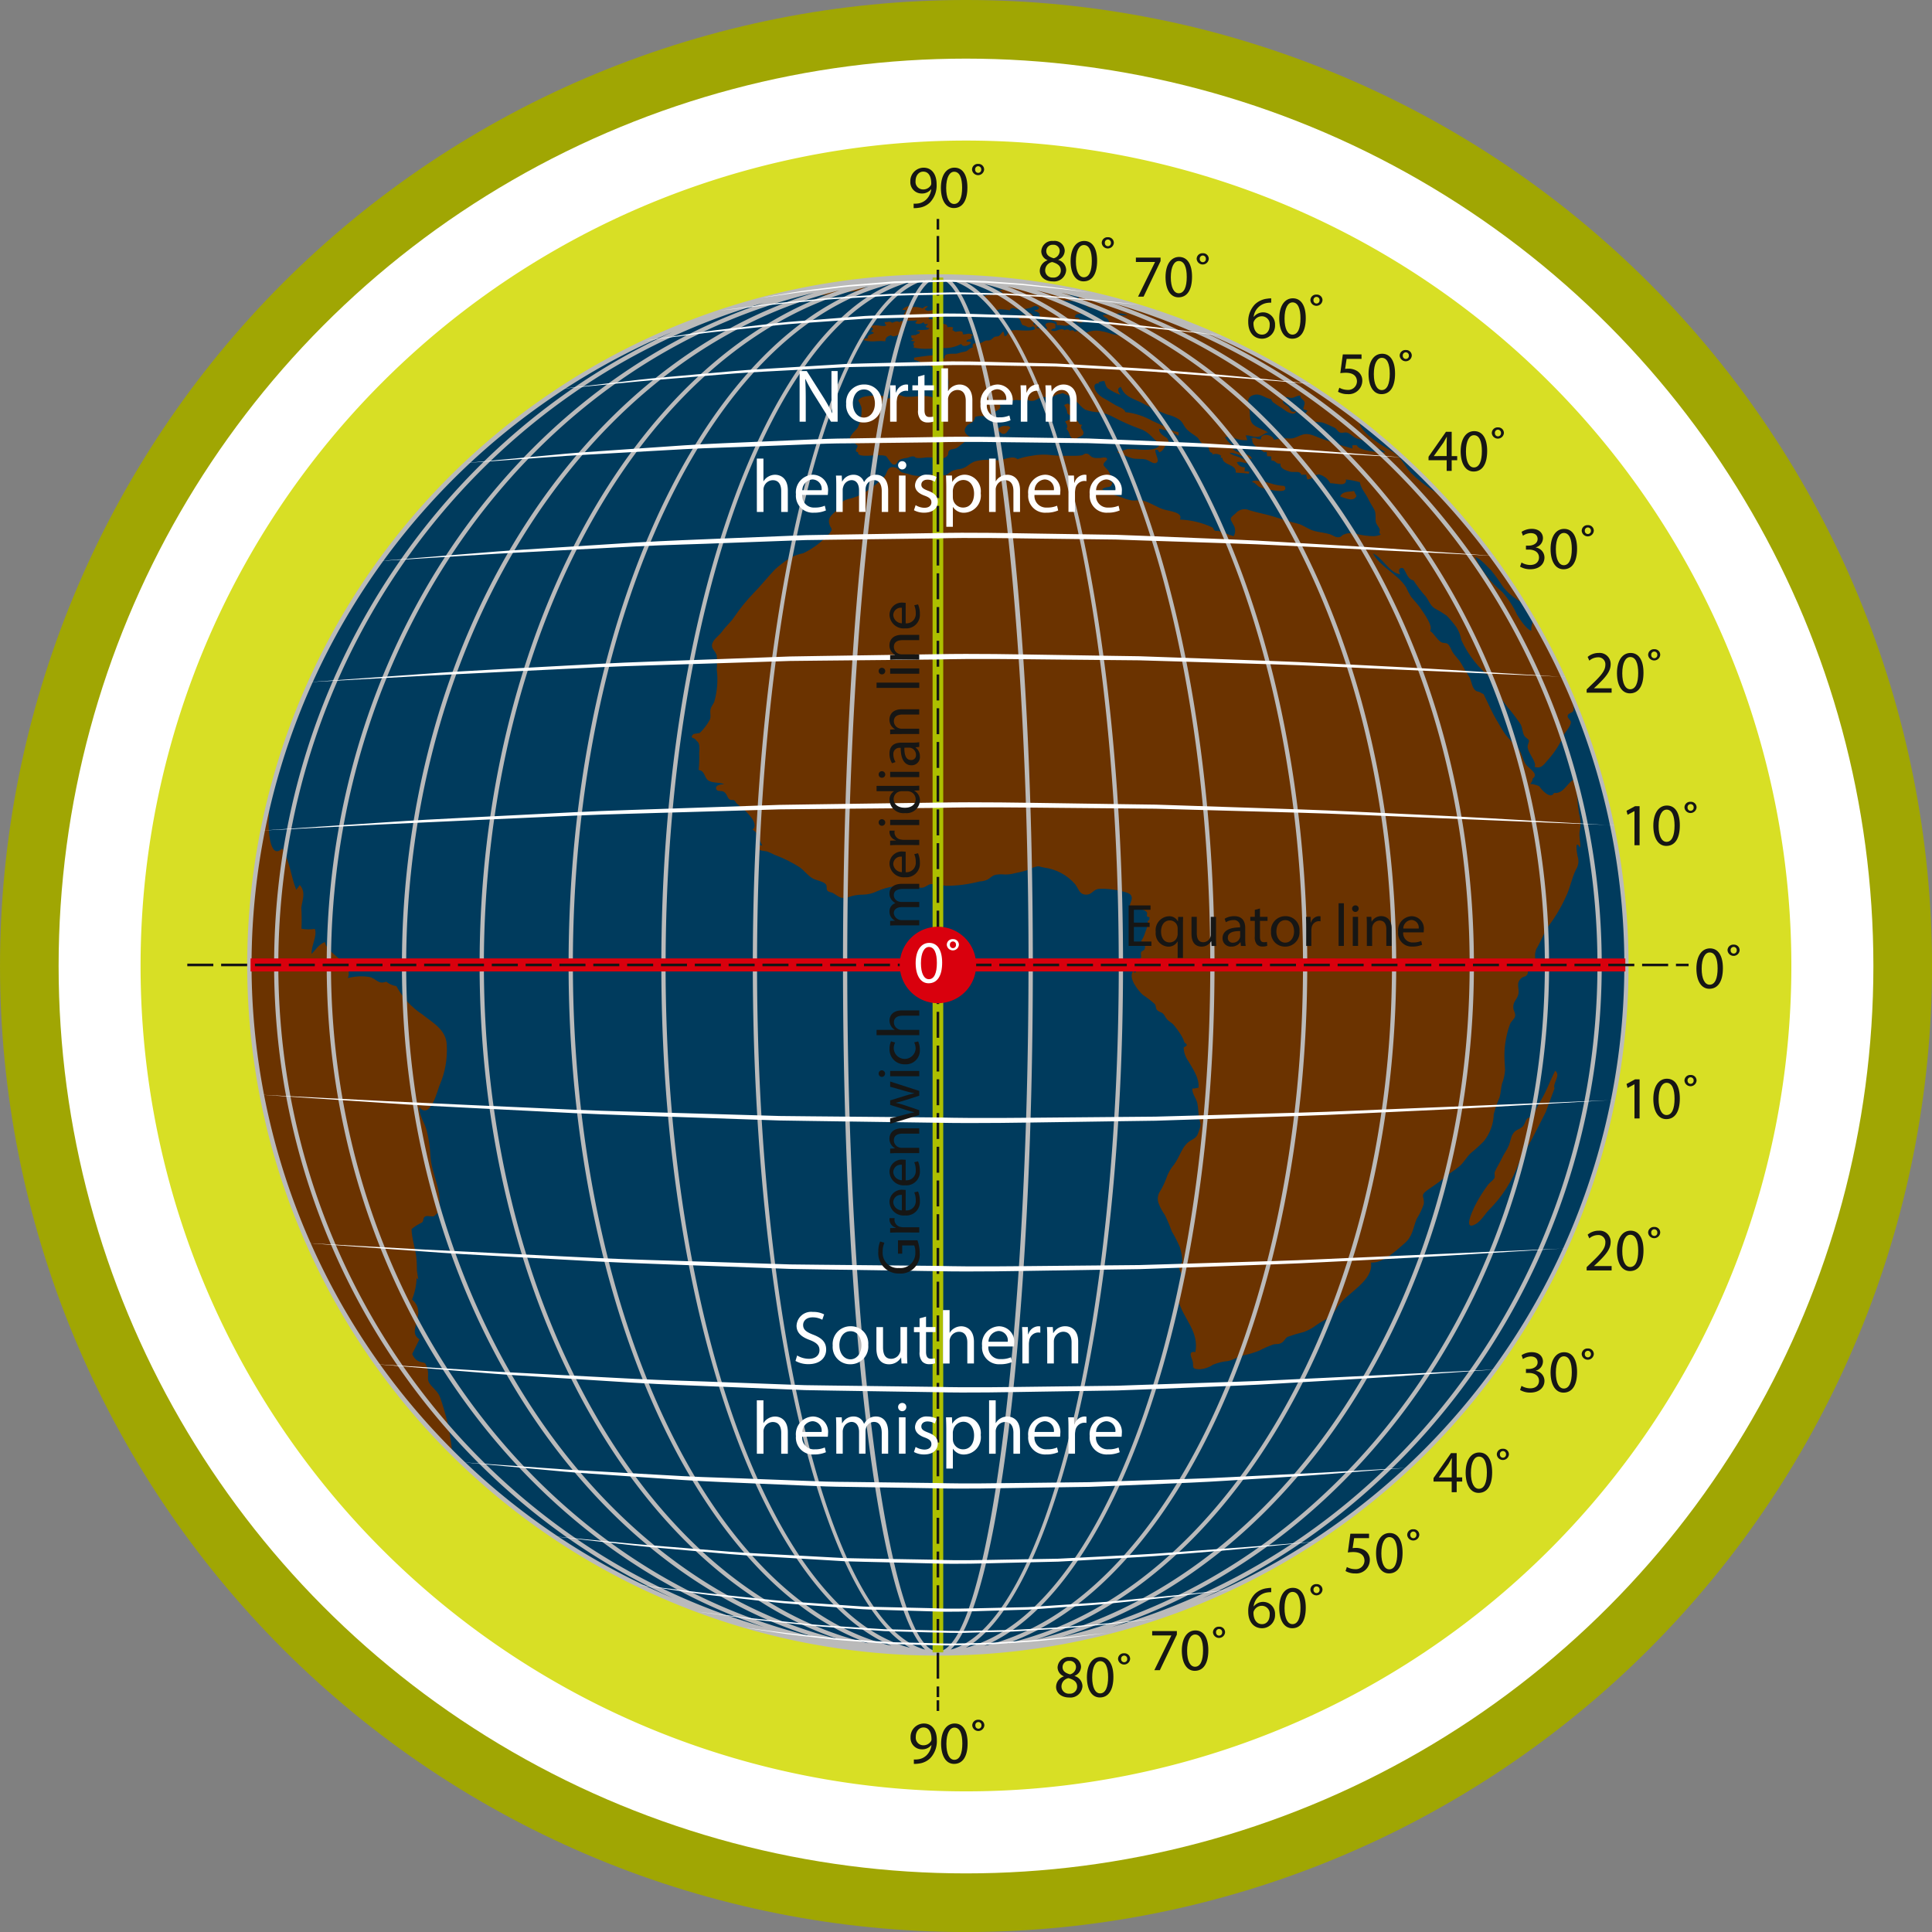 <svg xmlns="http://www.w3.org/2000/svg" xmlns:xlink="http://www.w3.org/1999/xlink" width="210.428" height="210.428" viewBox="0 0 210.428 210.428">
  <rect x="0" y="0" width="210.428" height="210.428" fill="#808080" stroke="none"/>
  <defs>
    <clipPath id="clip-path">
      <rect id="Rectángulo_13433" data-name="Rectángulo 13433" width="169.075" height="174.264" fill="none"/>
    </clipPath>
    <clipPath id="clip-path-2">
      <path id="Trazado_105103" data-name="Trazado 105103" d="M8.161,89.937A75.071,75.071,0,1,0,83.232,14.865,75.072,75.072,0,0,0,8.161,89.937" transform="translate(-8.161 -14.865)" fill="none"/>
    </clipPath>
    <radialGradient id="radial-gradient" cx="0.711" cy="0.202" r="0.635" gradientTransform="matrix(1, 0, 0, -1, 0, 2.159)" gradientUnits="objectBoundingBox">
      <stop offset="0" stop-color="#e4f5fe"/>
      <stop offset="0.048" stop-color="#e4f5fe"/>
      <stop offset="0.108" stop-color="#acdefa"/>
      <stop offset="0.232" stop-color="#9acdea"/>
      <stop offset="0.481" stop-color="#6ea3c1"/>
      <stop offset="0.825" stop-color="#265f80"/>
      <stop offset="1" stop-color="#003b5d"/>
    </radialGradient>
    <clipPath id="clip-path-3">
      <path id="Trazado_105104" data-name="Trazado 105104" d="M148.973,104.683a19.955,19.955,0,0,0-1.161,2.275c-.01-.094-.017-.192-.025-.286-.581-.066-.521.684-.891.994-.529.441-.725.253-1.081.857-.163.278-.25.818-.406,1.2-.193.466-.531.9-.751,1.379s-.559.982-.77,1.486c-.079.188.052.5-.043.675-.124.231-.531.5-.69.717a15.778,15.778,0,0,0-1.484,2.4c-.224.473-1.262,2.67.12,1.9.582-.321,1.006-1.078,1.45-1.543a13.74,13.74,0,0,0,1.9-2.356,14.029,14.029,0,0,0,1.382-2.816,11.346,11.346,0,0,1,1.123-2.024c.627-1.151,1.191-2.3,1.793-3.479l.956-2.578c-.252-.529.737-1.426.066-1.914-.524,1.034-.891,2.081-1.484,3.112M8.161,90.047A74.837,74.837,0,0,0,30.223,143.2a3.5,3.5,0,0,0,.057-.539,24.564,24.564,0,0,0-1.274-5.532c-.238-.691-1.017-1.16-1.242-1.677-.21-.482.168-1.066-.355-1.977-.15-.263-.964.054-1.438-1.055,0,0,.742-1.487.794-1.6-1.5-.923.975-2.781-.808-4.336a7.027,7.027,0,0,0,.5-2.346c.063.064.122.131.186.195-.021-.121-.041-.233-.056-.326-.033-.219-.069-.445-.1-.668,0-.484-.018-.949-.054-1.359-.078-.882-.515-2.139-.532-3.163a5.042,5.042,0,0,1,1.106-.7c.289-.165.043-.526.434-.7a1.1,1.1,0,0,1,.462,0c.2.022.4.044.47-.022.477-.457.4-.261.538-1.079.286-1.749-.869-3.634-.955-5.517a13.665,13.665,0,0,0-.414-2.755c-.187-.748-.884-1.739-.785-2.513,1.185,1.487,2.024-1.992,2.194-2.371a9.533,9.533,0,0,0,.785-4.353c-.012-1.681-1.56-2.489-2.637-3.354a8.563,8.563,0,0,1-2.852-3.1,2.258,2.258,0,0,1-1.1-.485c-.927.351-1.061-.366-1.88-.52a5.789,5.789,0,0,0-2.3.129c.666-1.692-2.288-2.557-2.5-3.928-.678.236-1.09.971-1.459,1.291-.03-.921.639-1.928.366-2.721a4.275,4.275,0,0,1-1.464-.019,21.593,21.593,0,0,0-.013-2.287c.083-.78.543-1.676-.17-2.477-.094.18-.289.367-.379.527-.607-1.48-.661-3.02-1.531-4.508-1.425,1.406-1.536-2.411-1.468-3.131a10.159,10.159,0,0,0-.054-1.984A75.268,75.268,0,0,0,8.161,90.047M127.055,39.027c.53.16,1.458.654,1.768-.065l-.273-.54c-.509.12-1.277,0-1.5.6m-9.62-1.573c.4.062.486.355.812.534a3.3,3.3,0,0,0,.953.256c.382.088,2.159.486,1.843-.24l-.068-.121a5.89,5.89,0,0,1-1.523-.288,7.5,7.5,0,0,0-1.568-.294c-.218,0-.379.043-.449.154M90.2,31.38c-.138.036-.533.282-.542.453.391.052.4.439.812.369.285-.048.409-.474.658-.642a.451.451,0,0,0-.146-.168l-.051-.046a1,1,0,0,1-.325,0,.98.98,0,0,0-.136-.011,1.019,1.019,0,0,0-.269.043m6.88-.522c.142.244.38.509.141.8.484.405.2,1.177,1.082,1.074-.054.006.05-.052.166-.11a1.6,1.6,0,0,1,.241-.109c.18-.123.29-.086.36-.314.133-.436-.516-.566-.108-.984-.45.039-.319-.355-.661-.5l-.256-.269c-.323.134-.652.283-.965.41m-.093-1.771a1.906,1.906,0,0,1,.351.9,1.064,1.064,0,0,0,.6.314,1.783,1.783,0,0,0-.043-1.026l-.46-.36a.717.717,0,0,0-.444.168M79.043,20.053c-.239-.228-.528-.044-.807.056-.123-.152-.285-.125-.467-.1a.99.99,0,0,1-.345.009c.071.2-.045.2.193.316-.123.176-.429.129-.761.08-.364-.052-.762-.1-.983.138.355.066.407.331.052.447.1.04.255.181.361.213-.3.175-.874.2-.668.59a.452.452,0,0,0-.5.188,3.444,3.444,0,0,0,1.424.118,5.147,5.147,0,0,1,.97.01c-.022-.4.21-.536.608-.664.3.4,1.353-.3,1.49-.582-.667.048-.114-.308.11-.41l-.1-.405a.772.772,0,0,0-.364-.152.227.227,0,0,0-.21.147m2.519-1.52a2.408,2.408,0,0,0-1.074-.139l-.563-.089c-.209.093-.479.186-.557.4a.786.786,0,0,1,.2.007.817.817,0,0,0,.2.007c-.087.19-.243.354-.242.57a1.248,1.248,0,0,1,.256.1c-.534.162-.192.444.195.494a7.708,7.708,0,0,0,1.018-.043c-.082.057-.176.237-.242.3a.879.879,0,0,0,.92-.11c.041.237.225.266.459.17-.07.111-.01.173-.251.274.128.178.139.214.394.188-.011.373-1.132.106-1.422.336a2.039,2.039,0,0,1,.4.061c.049.345-.327.193-.405.388a.937.937,0,0,0-.26.007,1.042,1.042,0,0,1-.239.01c-.079.242.034.42.334.4a1.747,1.747,0,0,0-.4.179,1,1,0,0,0,.463.1c-.2.131-.265.316-.092.487a1.118,1.118,0,0,0-.1.171,6.1,6.1,0,0,0,1.685.133,1.427,1.427,0,0,0,.713-.127c.251-.091.762-.44.621.04a3.794,3.794,0,0,0,2.187-.437c.188.392.776.189.983-.014.146-.144.1-.287-.4-.223-.011-.385.493-.121.586-.48a.96.96,0,0,1-.13-.052c.061-.031.162-.151.244-.195a.753.753,0,0,0-.707-.115,1.645,1.645,0,0,1-.4.031c.081-.513-.5-.29-.818-.269a.921.921,0,0,0-.308-.18c.047-.088.009-.2.089-.3a1.351,1.351,0,0,0-.649-.024c.068-.386-.4-.329-.719-.443a1.517,1.517,0,0,1-.016-.21c-.345,0-.292-.178-.555-.232a1.19,1.19,0,0,0-.285.007c-.184.016-.386.032-.446-.049-.115-.154.858-.554.981-.86a.713.713,0,0,0-.692-.059c-.275.068-.544.135-.729-.152.189-.061.254-.213.346-.284a.377.377,0,0,0-.111-.016.641.641,0,0,0-.446.247M98.516,17.2c0,.043.081.347.081.348.423-.036.559.749,1.169.9a1.244,1.244,0,0,0,.4.022,1,1,0,0,1,.421.037c.327.115.186.65.722.333.227.382.773.337,1.33.292a1.892,1.892,0,0,1,1.269.158,10.688,10.688,0,0,1-1.183-.034,7.708,7.708,0,0,0-1.53,0c.113.308.4.234.59.527.129.2.093.606.161.833a1.061,1.061,0,0,1,.679.254.964.964,0,0,0,.735.247c-.305.726-1.481,0-2.308-.091-.07-.016-.137-.03-.193-.045a2.691,2.691,0,0,0-1.393.169c-.316.08-.379.22-.694.137-.166-.044-.2-.478-.612-.184a.377.377,0,0,0-.525-.126.491.491,0,0,0-.614-.056c-.2-.2-.459-.11-.731-.017a.8.8,0,0,1-.749.012.458.458,0,0,1,.446-.178.393.393,0,0,0,.029-.309c.341-.414-1.69-.566-.883.224a.694.694,0,0,1-.42.312c-.2-.389-.532-.207-.821-.31.12-.044.3-.195.421-.224-.181-.2-.459-.31-.58-.049-.1-.1-.1-.148-.085-.3.082-.027.143-.071.2-.094-.082-.033-.176-.145-.3-.183.124-.032.2-.139.3-.179-.341-.382-.726-1.067-.939-.183-.381-.36-.666-.146-1.007.058.432.3.292.562.568.883-.057-.066.166.009.341.083.134.057.24.114.173.107a.742.742,0,0,0,.6-.1c.917.631-1.378.456-1.445.452a3.393,3.393,0,0,0-1.064.046c-.335.153-.165.585-.6.58-.093-.9-.251-.279-.572-.037-.184.138-.337.037-.516.132-.155.083-.28.272-.473.348a.6.6,0,0,1-.265.034.655.655,0,0,0-.233.022c-.237.076-.343.219-.614.271a1.732,1.732,0,0,1-.373.019c-.293-.007-.486-.015-.4.468-.316,0-.482.321-.76.41-.151.049-.307.058-.461.093-.124.029-.37.124-.5.147-.406.066-1.524-.133-1.35.519a1,1,0,0,1-.545-.046c.015-.121-.078-.227-.067-.345-.853.053-1.831.175-2.7.314a.623.623,0,0,0,0,.258,2.031,2.031,0,0,1,.76.275c.254.13.6.2.881.315.5.215.941.572,1.368.778a1.122,1.122,0,0,1,.717,1.292c-.026.278.063,1.056-.305,1.3l-.358-.09a3.23,3.23,0,0,1-.614.305c-.431.072-.319-.078-.627-.173A4.222,4.222,0,0,0,81,28.109a8.192,8.192,0,0,1-1.266.054c-.532-.061-.64-.292-1.284-.273.032.409-.514.441-.871.481,0-.53-1.762-.317-2.2-.254-.319.047-.786.226-.821.521.014-.113.25.437.259.459a.923.923,0,0,1,.1.5,4.086,4.086,0,0,1-.41,1.9c-.2.3-.522.561-.676.8-.32.495-.242.4.206.767.17.139.238.305.45.413.011.258-.464.673.052.718-.138.56,1.287.364,1.7.351a8.585,8.585,0,0,1,.973,0c.485.049.391.114.651.459.084.11.331.507.512.541.416.081.382-.33.643-.5a2.5,2.5,0,0,1,.854-.224c.336-.067.387-.226.812-.138.125.215.611.165,1.064.115a3.282,3.282,0,0,1,.685-.034c.581.088,1.4.332,1.832-.178.2-.235-.047-.431.315-.643.191-.11.5-.066.771-.247.225-.15.423-.358.717-.55a2.327,2.327,0,0,0,.658-.632c-.6-.292-.765-.743-.314-1.222.213-.226.517-.23.719-.528.269-.4-.084-.385.522-.5a1.407,1.407,0,0,1,.383.007,1.209,1.209,0,0,0,.436-.006,8.286,8.286,0,0,0,.82-.405c.416-.176,1.157-.546.453-1.035a1.82,1.82,0,0,1,.517-.272c.038-.014.7-.216.669-.216.221,0,.274.191.51.22a.423.423,0,0,0,.166-.028.381.381,0,0,1,.142-.029c.007,0,.4.044.358.049a5.543,5.543,0,0,1,.666-.13c.222.01.3.159.51.183.581.066.708-.2,1.129-.351a1.242,1.242,0,0,1,.655-.029,1.332,1.332,0,0,0,.521.008c.18-.038.4-.247.614-.3a5.74,5.74,0,0,0,.624-.165,3.579,3.579,0,0,0,.4.165c1.047.359,1.248,1.122,2.044,1.635a4.484,4.484,0,0,0,1.576.283,4.725,4.725,0,0,1,1.5.527,21.925,21.925,0,0,0,2.866,1.272c1.026.324,1.486,1.133,2.174,1.676-.115.681-1.473.627-2.106.6a9.522,9.522,0,0,0-1.365-.06c-.437.049-.67.318-1.152.25a.881.881,0,0,1,.075.162c.46.124.975.412,1.487.566s1.077.025,1.573.159c.375.1.931.662,1.245.247.182-.24-.31-.939-.215-1.314.01.006.225,0,.251,0a1.746,1.746,0,0,0,.167.28c.672-.249.54-.964,1.065-1.021a2.247,2.247,0,0,0-.206-.518c-.375-.238-.947-.545-.866-1.021a5.7,5.7,0,0,1,2.095.761.934.934,0,0,0,0-.4,3.362,3.362,0,0,1-1.493-.607c-.429-.209-.9-.406-1.346-.615a7.559,7.559,0,0,0-2.939-.956c-.117-.405-.8-.591-1.1-.77-.34-.2-.757-.477-1.142-.676a2.579,2.579,0,0,1-.92-.75c-.237-.321-.441-1.057.333-.911-.025-.049-.1-.061-.12-.122a1.4,1.4,0,0,1,.655-.157c.118.258.133.579.378.8a6.237,6.237,0,0,0,1.369.71c-.208-.308-.453-.71.049-.871.362.975,1.106,1.207,2.129,1.655a26.59,26.59,0,0,0,2.87,1.337,4.129,4.129,0,0,1,1.361.558c.462.351.443.694.872,1.119a5.665,5.665,0,0,0,.545.435,6.424,6.424,0,0,1,.562.4c.16.155.238.4.409.544.084.071.107.227.2.3.048.039.122.026.2.013a.287.287,0,0,1,.265.042c.295.309.074.7.55.789.023.043-.02.133.02.163a1.015,1.015,0,0,1,.938.139,1.04,1.04,0,0,1-.052.22c.022.023.057.016.093.011a.114.114,0,0,1,.093.007c.06.847,1.578.663,1.454,1.6.463.043.979.046,1.412.119.027-.093.052-.147.07-.233a.786.786,0,0,1-.206-.011.722.722,0,0,0-.319.007c.05-.129-.007-.334.046-.462a.888.888,0,0,1-.88-.547c.387-.14.7.08,1.085.108-.064-.659-1.468-.693-1.876-1.133.83-.029,1.537.586,2.422.654-.016-.633-1.677-.5-2.1-1.118.283.011.519.022.8.039-.113-.229-.646-.3-.93-.485a2.24,2.24,0,0,1-.692-.817,3.152,3.152,0,0,1,1.187.176,2.933,2.933,0,0,0,1.256.165c-.1-.15-.093-.373-.192-.521a2.276,2.276,0,0,1,.639.089,1.7,1.7,0,0,0,.775.068c.4-.1.627-.4,1.011-.482-.532-.373-1.3-.5-1.679-.944-.365-.43-.249-1.083-.346-1.576a1.886,1.886,0,0,0,.052-.4c-.011-.2-.207-.313-.181-.542a.713.713,0,0,1,.54-.583c.811-.285,1.28.355,1.97.416a.657.657,0,0,0,.355.452c.234.2.76.483,1.006.676.283.225,1.16.8,1.37.2-.684.231-.586-.219-.875-.5-.243-.241-.757-.289-.5-.776.179-.338.361-.278.57-.218a.754.754,0,0,0,.332.042c.388-.057.507-.268.934-.248-.064.37.351.377.44.724.059.23-.147.509-.131.77.176.01.3.124.461.142-.083.061-.167.264-.26.332.476.163.348.562.74.8.295.178.89.067,1.233.188a13.015,13.015,0,0,1,1.224.541c.266.136.327.43.618.532a.835.835,0,0,0,.379,0,.877.877,0,0,1,.374,0c.4.13.625.463,1.017.619.375.15.788.222,1.165.342.006,0,.621.244.614.24.1.075.281.38.354.421.3.17.761.224,1,.527-.6.072-2.989-.217-3.074-.758a1.482,1.482,0,0,0-.527,0c.033.09.015.258.048.344a36.813,36.813,0,0,1-4.288-1.43c-.99-.363-1.29.016-2.114.285a1.809,1.809,0,0,1-.681.039,2.764,2.764,0,0,0-.409-.011,9.126,9.126,0,0,0-1.083.153c-.132-.607-1.529-.749-1.387-.059a.961.961,0,0,1-.513-.076.591.591,0,0,0-.631.015.168.168,0,0,0,.093.007.141.141,0,0,1,.1.013c-.17.74.873,1.088,1.253,1.465a.844.844,0,0,1,.317-.026c-.037.133.055.329.021.463a.747.747,0,0,1,.228.008.777.777,0,0,0,.228.007c-.037.133.057.329.02.463a.564.564,0,0,1,.475.165.534.534,0,0,0,.528.154c-.143.541.631.764,1.036.889a1.5,1.5,0,0,0,.461.029c.336-.011.684-.023.777.321a.85.85,0,0,1,.268-.022.853.853,0,0,0,.257-.019c-.034.177.106.356.089.523a.954.954,0,0,0,.686-.266.864.864,0,0,1,.6-.268,1.88,1.88,0,0,1,1.238.953,3.821,3.821,0,0,1,.566.057c.576.084,1.226.167,1.138-.459a8.014,8.014,0,0,1,1.531.3c.01.525.642,1.287.835,1.686.233.483.46.828.7,1.247.272.483.084,1.039.219,1.487.056.185.306.46.383.672.1.269-.17.3.124.617a2.311,2.311,0,0,1-.791.165,8.206,8.206,0,0,1-1.846-.247,1.967,1.967,0,0,0-1.379.063c-.334.128-.208.3-.669.3-.278,0-.562-.234-.818-.316-.559-.178-1.145-.215-1.707-.362-.729-.192-1.177-.652-1.893-.821-1.22-.287-2.373-.745-3.567-1.021-.566-.13-1.075-.255-1.638-.42a1.255,1.255,0,0,0-1.5.346c-.7.576-.628.512-.255,1.215a1.184,1.184,0,0,1,.047,1.256s-.006.006-.009.012c-.28-.1-.575-.181-.739-.25-.27-.114-.526-.174-.819-.3a.65.65,0,0,0-.251-.027.519.519,0,0,1-.228-.027c-.164-.084-.152-.3-.267-.352a9.239,9.239,0,0,0-3.545-.861c.395-.827-1.213-.907-1.853-1.129-.708-.246-1.368-.719-2.11-.916a2.266,2.266,0,0,0-.748-.04,2.773,2.773,0,0,1-.553,0,6.168,6.168,0,0,1-1.16-.361,8.919,8.919,0,0,1-2.057-.836c.5-.44.981-.011,1.122-.738.023-.12-.282-.084-.3-.224-.015-.109.183-.278.161-.347a2.226,2.226,0,0,0-.307-.734c-.107-.16-.508-.475-.518-.658-.012-.26.486-.493.386-.649-.113-.176-.356-.139-.561-.1a1.052,1.052,0,0,1-.247.029,1.861,1.861,0,0,0-.26,0,1.1,1.1,0,0,1-.563-.1c-.153-.063-.335-.332-.487-.36-.431-.075-.338.127-.722.182a6.759,6.759,0,0,1-1.038.04c-.206,0-.413,0-.615,0a11.1,11.1,0,0,1-1.424-.063,6.933,6.933,0,0,0-2.329.063,7.149,7.149,0,0,0-1.5.368c-.518-.471-1.509.1-2.179.112-.232,0-.465-.007-.7-.018a4.821,4.821,0,0,0-1.693.121c-.74.233-.877.7-1.693.856a2.787,2.787,0,0,0-.921.241c-.19.093-.391.343-.612.406-.4.111-.5-.057-.853-.065a8.527,8.527,0,0,0-1.453.137,3.8,3.8,0,0,1-1.828-.192,4.908,4.908,0,0,1-.68-.169c-.258-.127-.364-.45-.7-.527-.915-.208-.831.509-1.156.951a11.317,11.317,0,0,1-2.617,2.02,6.208,6.208,0,0,1-1.43.483c-.811.265-.69.611-1.142,1.139-.414.486-1,.764-.871,1.448.133.7.578.558-.018,1.2a8.922,8.922,0,0,1-2.8,2.1,4.9,4.9,0,0,0-1.588.6,13.784,13.784,0,0,0-1.466,1.141c-.788.823-1.527,1.758-2.338,2.59A19.44,19.44,0,0,0,61,52.215c-.357.524-.876.957-1.261,1.5-.311.441-.928.825-1.077,1.319-.184.6.335.757.481,1.319a9.394,9.394,0,0,1,0,1.5,8.731,8.731,0,0,1-.272,3.534c-.134.334-.327.461-.409.839-.078.36.085.778-.079,1.126a5.935,5.935,0,0,1-1.062,1.4c-.161.1-.657.075-.757.186-.4.45.127.348.26.543.224.328.3.178.409.635a3.094,3.094,0,0,1,0,.793,14.634,14.634,0,0,1-.058,1.91c.658.047.618.811,1,1.1.49.375,1.3.186,1.784.453-.341-.012-1,.071-.884.494.093.34.553.161.817.31.381.217.353.6.629.83.147.12.45.041.536.114.1.088.2.3.287.366.641.509,2.6,2.106,1.7,2.817.812.537.677,1.077,1.059,1.741-.25-.058-.62-.053-.659.177-.07.406.316.264.546.363.059.026.5.065.631.1a6.5,6.5,0,0,1,.8.362,14.227,14.227,0,0,1,2.8,1.39c.464.361.8.817,1.293,1.142.406.266,1.175.335,1.486.658.219.228.019.522.2.723.165.182.433.144.648.281.63.4.836.653,1.622.433a4.2,4.2,0,0,1,1.569-.281,3.593,3.593,0,0,0,1.568-.374,7.2,7.2,0,0,1,3.808-.552,5.342,5.342,0,0,0,1.041.176c.437-.029.64-.35,1.022-.407a13.9,13.9,0,0,1,1.638.195,14.741,14.741,0,0,0,3.67-.479,2.147,2.147,0,0,0,.83-.191c.362-.191.468-.427.891-.529a3.238,3.238,0,0,1,.858-.045,3.343,3.343,0,0,0,.848-.043c.525-.121,1.178-.234,1.69-.4a4.823,4.823,0,0,1,1.16-.436c.057-.007.116,0,.174,0,.17.049.36.1.593.141a5.375,5.375,0,0,1,3.345,1.8c.369.463.43,1.07,1.092,1.137.688.068.8-.439,1.31-.589.671-.194,3.378.178,3.673.647.4.643-.626,1.178.267,1.5a1.517,1.517,0,0,0,.615.07.973.973,0,0,1,.809.241c.26.233-.235.518.344.6a2.059,2.059,0,0,1-.055.352l-.139,0a2.634,2.634,0,0,1-.13.889l-.007.024h0c-.042.124-.089.254-.152.405a3.022,3.022,0,0,1-.452.948c.465.172.479.423.418.792-.043.253-.339.206-.413.419-.057.169.049.378-.014.54-.136.349-.389,1.617-.671,1.672-.048-.054-.1-.131-.148-.179-.64.632.469,2.09,1.028,2.588a10.863,10.863,0,0,1,1.3,1c.144.186.1.468.216.613.212.256.49.254.671.418.212.191.265.434.459.649s.5.351.684.554a10.334,10.334,0,0,1,.9,1.256,2.791,2.791,0,0,1,.288.661c.024.1.256.135.265.3s-.332.215-.337.314a2.744,2.744,0,0,0,.534,1.486c.459.816,1.2,1.82,1.081,2.868-.2,0-.427.121-.659.079-.077.513.427,1.092.535,1.6.117.545.091,1.088.2,1.634.13.636.24.62.018,1.26-.23.668-.243.79-.9,1.154-.976.536-1.168,1.694-1.843,2.626a4.522,4.522,0,0,0-.871,1.557,8.135,8.135,0,0,1-.631,1.314,1.474,1.474,0,0,0-.206,1.324,5.6,5.6,0,0,0,.7,1.316,17.356,17.356,0,0,1,.753,1.783,14.906,14.906,0,0,1,.87,1.7,5.512,5.512,0,0,1,.274,1.56c-.02.2-.316.414-.342.658-.03.282.2.5.22.78.078.921-.586,1.944-.306,2.879.61,2.031,2.266,3.325,1.85,5.567-.9-.172-.354.7-.278,1.074.1.509-.188.767.7.8a2.917,2.917,0,0,0,1.5-.5,5.636,5.636,0,0,1,1.64-.4c.591-.132,1.053-.456,1.633-.614a9.342,9.342,0,0,0,1.78-.527,11.2,11.2,0,0,1,1.5-.658c.282-.086.522,0,.819-.134.4-.178.426-.5.747-.7a17.952,17.952,0,0,1,1.78-.533,5.235,5.235,0,0,0,1.364-.75c.467-.36.97-.555,1.433-.868a4.433,4.433,0,0,0,.887-1.169c1.092-1.519,3.9-2.768,3.628-4.775,1.295.094,2.736-1.314,3.606-2.05.952-.8.944-1.667,1.362-2.7a7.43,7.43,0,0,0,.77-1.605c.127-.849-.467-.89.375-1.513.6-.442,1.176-.773,1.725-1.259.566-.5,1.174-.853,1.762-1.332.5-.406.75-.971,1.245-1.442a17.945,17.945,0,0,0,1.432-1.3,4.9,4.9,0,0,0,1.089-2.952,12.563,12.563,0,0,1,.629-1.833c.154-.5.148-.983.272-1.5a4.726,4.726,0,0,0,.331-1.511c-.025-.518-.071-1.038-.071-1.572a10.041,10.041,0,0,1,.614-3.406c.1-.3.482-.54.55-.839.074-.33-.166-.6-.194-.9-.062-.685.375-.886.532-1.44.206-.722-.332-1.191.336-1.816.264-.247.494-.084.69-.476.138-.276-.158-.737.007-1.007.149-.244.591-.219.742-.433s.025-.515.067-.765a4.558,4.558,0,0,1,.126-.492c.523-.828.883-1.937,1.324-2.491a16.7,16.7,0,0,0,1.893-3.193c.485-.972.629-2.022,1.112-2.985a1.658,1.658,0,0,0,.17-1.45c-.07-.312-.341-1.988.278-.916.087-.63-.164-1.2-.043-1.845a3.851,3.851,0,0,0-.086-1.919,19.625,19.625,0,0,1-.211-3.707c-.462-.035-.781.36-1.128.754-.365.415-.758.83-1.377.745-.357.789-1.429-.4-1.593-.72a2.7,2.7,0,0,0-1-.259.984.984,0,0,0,.271-.587c.75-.506-.469-1.119-.762-1.562-.348-.525-.423-1.274-.864-1.786a18.484,18.484,0,0,1-1.333-1.436c-.4-.573-.617-.993-.935-1.515-.492-.81-.865-1.7-1.3-2.577-.26-.52-.02-.2-.475-.482-.308-.188-.423-.04-.684-.362-.322-.4-.291-.957-.608-1.436s-.536-.884-.825-1.379c-.3-.513-.651-.774-.951-1.261-.164-.266-.276-.692-.547-.889-.144-.1-.507-.048-.7-.176-.489-.318-.7-.875-1.2-1.227.382-.507-.674-1.922-1.016-2.431-.3-.45-.694-.846-1.043-1.272a8.321,8.321,0,0,1-.561-1.066c-.927-1.428-2.78-2.183-3.6-3.666,1.038.438,1.8,2.149,2.973,2.266-.324-.53.034-.8.354-.625.022.034.044.071.066.1.2.308.412.97.83,1.143a1.232,1.232,0,0,0,.2.062,13.9,13.9,0,0,0,1.358,1.78c.323.434.433.894.916,1.244a12.28,12.28,0,0,1,1.335.808,10.963,10.963,0,0,1,1.09,1.305,3.778,3.778,0,0,1,.513,1.364,11.135,11.135,0,0,0,3.451,4.283c-.115.966.924,2.092,1.459,2.868a20.9,20.9,0,0,1,1.557,2.039c.186.359.188.907.406,1.259.093.149.454.357.485.479.042.156-.145.463-.143.66.008.722,1.061,1.737.76,2.21.807.287,1.071-.369,1.512-.817a9.788,9.788,0,0,0,1.672-2.651c.194-.39.767-.957.768-1.38,0-.271-.409-.452-.351-.72.07-.314.523-.267.622-.539.141-.386-.152-1.006-.137-1.441,0-.093.011-.184.018-.275a74.775,74.775,0,0,0-3.668-7.426,2.862,2.862,0,0,1-.364-.644c-.038-.066-.079-.132-.118-.2a2.369,2.369,0,0,0-.318,1.282c-.529-.181-1.261-1.28-1.542-1.744a9.662,9.662,0,0,0-1.637-2.508,11.059,11.059,0,0,1-2.941-3.768c.462.016,1.388,1.079,1.749,1.431a21.078,21.078,0,0,1,1.311,1.812,6.524,6.524,0,0,0,2.395,1.853,75.327,75.327,0,0,0-9.054-11.87,5.8,5.8,0,0,1-.914-.429,15.648,15.648,0,0,1-2.406-1.92c-.817-.79-1.058-1.766-2.1-2.386-.853-.509-3.906-2.217-3.553-3.453A74.739,74.739,0,0,0,99.343,16.714a1.831,1.831,0,0,0-.827.481M72.451,16.056l-1.893.134c-.441-.191-.731.3-.864.577.392-.068.538.109.307.36a11.98,11.98,0,0,0,2.143-.215c.776-.076,1.6-.22,2.355-.274a1.94,1.94,0,0,1,.356.045c.317.052.713.106.812-.131.114-.27-.316-.269-.64-.269a1.744,1.744,0,0,1-.27-.011c-.242-.045-.337-.164-.6-.174a.822.822,0,0,0-.308.066.815.815,0,0,1-.319.065c-.3-.014-.658-.174-1.043-.174h-.033m17.411-.578c.125.315.763.34.845.771a1.57,1.57,0,0,1-.849.31c.084.025.308.179.4.217-.441.446-1.619.1-2.14.505a.711.711,0,0,0,.5.177c-.055.147.011.212-.124.354a3.747,3.747,0,0,0,.74.635c-.038.518.518.195.826.183a8.873,8.873,0,0,1,1.016.118c.035-.252.292-.28.562-.21.156.218,1.269.047,1.6-.041.295-.079.437-.3.767-.191.442.15.155.45-.247.411-.006-.006-.007.027-.007.061s0,.064.007.06a.834.834,0,0,1,.546.285c-.029.114.044.274.016.389.313.038.234.2.5.233A.744.744,0,0,0,95.1,19.7a.832.832,0,0,1,.379-.038c.179.4.812.065.682.705a2.3,2.3,0,0,1,.59.023,1.6,1.6,0,0,0,.733-.016c.314-.108.678-.742.93-.322.337.043.669.119.65-.256a.725.725,0,0,1-.181.014.608.608,0,0,0-.215.02c.018-.253-.184-.324-.464-.271-.208-.636.789-.252.976-.672a2.075,2.075,0,0,0-.921-.227c.008-.109-.071-.2-.068-.3-.4.011-.557.106-.912-.052-.337-.151-.292-.376-.762-.413.084-.286.47-.242.884-.2.387.042.8.083,1-.148-.278-.02-.532.069-.807.075-.216-.206-.542-.654.088-.54-.072-.13-.306-.109-.352-.172.017.023-.2-.085-.209-.089-.048-.036.05-.228.007-.273-.161-.166-.362-.2-.439-.369-1-.18-2-.337-3.012-.477a6.557,6.557,0,0,1-2.02.076c-.01-.055-.01-.11-.016-.165a3.835,3.835,0,0,1-.925-.064,5.552,5.552,0,0,0-.767-.073l-.084,0" transform="translate(-8.161 -15.476)" fill="none"/>
    </clipPath>
    <radialGradient id="radial-gradient-2" cx="0.749" cy="0.232" r="0.802" gradientTransform="matrix(0.88, 0, 0, -1, -0.006, 2.53)" gradientUnits="objectBoundingBox">
      <stop offset="0" stop-color="#fffdeb"/>
      <stop offset="0.22" stop-color="#ffa900"/>
      <stop offset="0.324" stop-color="#f9a400"/>
      <stop offset="0.46" stop-color="#e89700"/>
      <stop offset="0.614" stop-color="#cd8100"/>
      <stop offset="0.78" stop-color="#a86300"/>
      <stop offset="0.955" stop-color="#783d00"/>
      <stop offset="1" stop-color="#6b3300"/>
    </radialGradient>
    <clipPath id="clip-path-5">
      <rect id="Rectángulo_13428" data-name="Rectángulo 13428" width="150.445" height="150.452" fill="none"/>
    </clipPath>
  </defs>
  <g id="Grupo_57149" data-name="Grupo 57149" transform="translate(-443 -8478.172)">
    <path id="Trazado_105101" data-name="Trazado 105101" d="M2710.42,6466.171q5.17,0,10.313.507t10.214,1.516q5.071,1,10.016,2.508t9.722,3.479q4.775,1.978,9.334,4.414t8.856,5.308q4.3,2.872,8.293,6.151t7.65,6.935q3.655,3.656,6.934,7.65t6.151,8.293q2.872,4.3,5.309,8.856t4.414,9.334q1.978,4.774,3.479,9.721t2.509,10.016q1.009,5.071,1.515,10.213t.507,10.313q0,5.171-.507,10.313t-1.515,10.215q-1.009,5.069-2.509,10.015t-3.479,9.722q-1.979,4.775-4.414,9.334t-5.309,8.856q-2.872,4.3-6.151,8.293t-6.934,7.65q-3.654,3.658-7.65,6.934t-8.293,6.151q-4.3,2.872-8.856,5.31t-9.334,4.414q-4.774,1.978-9.722,3.479t-10.016,2.508q-5.068,1.011-10.214,1.516t-10.312.507q-5.168,0-10.313-.507t-10.213-1.516q-5.068-1.009-10.016-2.508t-9.722-3.479q-4.775-1.98-9.333-4.414t-8.856-5.31q-4.3-2.87-8.293-6.151t-7.651-6.934q-3.654-3.655-6.934-7.65t-6.151-8.293q-2.872-4.3-5.307-8.856t-4.414-9.334q-1.98-4.775-3.479-9.722t-2.51-10.015q-1.008-5.071-1.514-10.215t-.506-10.312q0-5.169.506-10.313t1.514-10.213q1.008-5.068,2.51-10.016t3.479-9.721q1.977-4.777,4.414-9.334t5.307-8.856q2.873-4.3,6.151-8.293t6.934-7.65q3.657-3.657,7.651-6.935t8.293-6.151q4.3-2.87,8.856-5.308t9.333-4.414q4.776-1.979,9.722-3.479t10.016-2.508q5.069-1.011,10.213-1.516T2710.42,6466.171Z" transform="translate(-2162.207 2012)" fill="#a0a603"/>
    <circle id="Elipse_1231" data-name="Elipse 1231" cx="98.83" cy="98.83" r="98.83" transform="translate(449.384 8484.557)" fill="#fff"/>
    <path id="shutterstock_662641069" d="M89.9,0A89.9,89.9,0,1,1,0,89.9,89.9,89.9,0,0,1,89.9,0Z" transform="translate(458.31 8493.482)" fill="#d8df25"/>
    <g id="Grupo_55446" data-name="Grupo 55446" transform="translate(463.4 8496.026)">
      <g id="Grupo_55445" data-name="Grupo 55445" clip-path="url(#clip-path)">
        <g id="Grupo_55437" data-name="Grupo 55437" transform="translate(6.684 12.174)">
          <g id="Grupo_55436" data-name="Grupo 55436" clip-path="url(#clip-path-2)">
            <rect id="Rectángulo_13426" data-name="Rectángulo 13426" width="150.143" height="150.144" transform="translate(0 0)" fill="url(#radial-gradient)"/>
          </g>
        </g>
        <g id="Grupo_55439" data-name="Grupo 55439" transform="translate(6.684 12.674)">
          <g id="Grupo_55438" data-name="Grupo 55438" clip-path="url(#clip-path-3)">
            <rect id="Rectángulo_13427" data-name="Rectángulo 13427" width="145.119" height="127.727" transform="translate(0 0)" fill="url(#radial-gradient-2)"/>
          </g>
        </g>
        <g id="Grupo_55444" data-name="Grupo 55444">
          <g id="Grupo_55443" data-name="Grupo 55443" clip-path="url(#clip-path)">
            <g id="Grupo_55442" data-name="Grupo 55442" transform="translate(6.532 12.02)" style="mix-blend-mode: multiply;isolation: isolate">
              <g id="Grupo_55441" data-name="Grupo 55441">
                <g id="Grupo_55440" data-name="Grupo 55440" clip-path="url(#clip-path-5)">
                  <path id="Trazado_105105" data-name="Trazado 105105" d="M83.2,14.676A75.226,75.226,0,1,0,158.422,89.9,75.31,75.31,0,0,0,83.2,14.676M141.115,89.9c0,36.491-20.36,66.956-47.186,73.47,22.385-7.418,39.188-37.54,39.188-73.47s-16.8-66.053-39.188-73.471c26.826,6.514,47.186,36.979,47.186,73.471m-44.428-73.2c30,7.062,52.618,37.2,52.618,73.2s-22.614,66.133-52.618,73.2c25.71-7.865,44.892-37.7,44.892-73.2S122.4,24.572,96.687,16.707m35.966,73.2c0,37.346-18.208,68.384-41.908,73.892,18.586-6.624,32.682-37.236,32.682-73.892s-14.1-67.269-32.682-73.893c23.7,5.509,41.908,36.546,41.908,73.893m-9.691,0c0,38-15.159,69.475-34.705,74.159,14.211-6.023,25.068-36.983,25.068-74.159S102.468,21.766,88.256,15.743C107.8,20.428,122.962,51.9,122.962,89.9m-10.1,0c0,38.639-11.691,70.527-26.624,74.372,9.681-5.481,17.124-36.744,17.124-74.372S95.918,21.011,86.237,15.529C101.17,19.375,112.86,51.262,112.86,89.9m-9.963,0c0,39.444-8.091,71.848-18.3,74.572,5.113-4.815,8.941-35.839,8.941-74.572S89.706,20.145,84.593,15.33c10.213,2.723,18.3,35.127,18.3,74.572m46.872,0c0-34.051-20.126-62.886-47.641-72.124,30.457,8.667,52.91,37.716,52.91,72.124s-22.453,63.456-52.91,72.123c27.515-9.238,47.641-38.072,47.641-72.123m-56.7,0c0,40.525-4.521,74.762-9.87,74.762s-9.87-34.238-9.87-74.762S77.849,15.14,83.2,15.14s9.87,34.238,9.87,74.763m-67.785,0c0-36.492,20.359-66.957,47.185-73.471C50.085,23.85,33.282,53.973,33.282,89.9s16.8,66.052,39.187,73.47c-26.826-6.514-47.185-36.978-47.185-73.47m44.427,73.2c-30-7.063-52.618-37.2-52.618-73.2s22.613-66.134,52.618-73.2C44,24.572,24.82,54.4,24.82,89.9S44,155.233,69.711,163.1M33.746,89.9c0-37.347,18.208-68.384,41.907-73.893C57.068,22.632,42.973,53.245,42.973,89.9s14.1,67.27,32.681,73.892c-23.7-5.508-41.907-36.546-41.907-73.892m9.691,0c0-38,15.159-69.475,34.7-74.161C63.931,21.766,53.074,52.725,53.074,89.9s10.857,68.136,25.068,74.16c-19.545-4.685-34.7-36.157-34.7-74.16m10.1,0c0-38.64,11.69-70.527,26.624-74.373C70.481,21.011,63.037,52.274,63.037,89.9s7.444,68.891,17.124,74.372C65.228,160.429,53.538,128.542,53.538,89.9m9.963,0c0-39.445,8.091-71.849,18.3-74.572-5.113,4.815-8.941,35.839-8.941,74.572s3.828,69.758,8.941,74.572C71.592,161.751,63.5,129.348,63.5,89.9m-46.872,0c0,34.052,20.127,62.886,47.641,72.123-30.457-8.667-52.91-37.715-52.91-72.123s22.453-63.456,52.91-72.124C36.756,27.016,16.629,55.85,16.629,89.9m-8.188,0A74.879,74.879,0,0,1,54.3,20.955C28.775,32.58,10.9,59.108,10.9,89.9s17.879,57.322,43.4,68.947A74.875,74.875,0,0,1,8.441,89.9M112.1,158.85c25.523-11.625,43.4-38.153,43.4-68.948s-17.88-57.323-43.4-68.948a74.761,74.761,0,0,1,0,137.9" transform="translate(-7.976 -14.677)" fill="#bababa"/>
                </g>
              </g>
            </g>
            <path id="Trazado_105106" data-name="Trazado 105106" d="M96.548,211.336a2.406,2.406,0,0,0,.465-.02,1.6,1.6,0,0,0,.89-.413,1.869,1.869,0,0,0,.563-1.133h-.02a1.247,1.247,0,0,1-1,.459,1.233,1.233,0,0,1-1.257-1.3,1.46,1.46,0,0,1,1.454-1.513c.871,0,1.408.708,1.408,1.794a2.69,2.69,0,0,1-.734,2,2.126,2.126,0,0,1-1.237.569,2.685,2.685,0,0,1-.531.033Zm.21-2.45a.82.82,0,0,0,.819.9.952.952,0,0,0,.838-.446.381.381,0,0,0,.052-.21c0-.726-.269-1.283-.871-1.283-.491,0-.838.432-.838,1.034" transform="translate(-17.414 -37.55)" fill="#161615"/>
            <path id="Trazado_105107" data-name="Trazado 105107" d="M103.139,209.568c0,1.446-.536,2.246-1.479,2.246-.832,0-1.395-.779-1.409-2.187,0-1.427.616-2.213,1.481-2.213.9,0,1.407.8,1.407,2.155m-2.311.065c0,1.107.341,1.735.865,1.735.589,0,.871-.688.871-1.774,0-1.047-.269-1.735-.865-1.735-.5,0-.871.616-.871,1.774" transform="translate(-18.149 -37.55)" fill="#161615"/>
            <path id="Trazado_105108" data-name="Trazado 105108" d="M104.395,207.54a.618.618,0,0,1,.668-.622.608.608,0,0,1,.649.615.661.661,0,0,1-1.317.007m1-.013a.333.333,0,1,0-.662.013.332.332,0,1,0,.662-.013" transform="translate(-18.899 -37.46)" fill="#161615"/>
            <path id="Trazado_105109" data-name="Trazado 105109" d="M203.587,106.483c0,1.447-.537,2.246-1.479,2.246-.832,0-1.395-.779-1.408-2.187,0-1.428.615-2.214,1.48-2.214.9,0,1.407.8,1.407,2.155m-2.311.066c0,1.107.341,1.735.864,1.735.59,0,.871-.688.871-1.776,0-1.047-.269-1.735-.866-1.735-.5,0-.87.615-.87,1.775" transform="translate(-36.334 -18.887)" fill="#161615"/>
            <path id="Trazado_105110" data-name="Trazado 105110" d="M204.843,104.454a.619.619,0,0,1,.669-.622.608.608,0,0,1,.648.616.661.661,0,0,1-1.317.007m1-.013a.333.333,0,1,0-.662.013.332.332,0,1,0,.662-.013" transform="translate(-37.084 -18.798)" fill="#161615"/>
            <path id="Trazado_105111" data-name="Trazado 105111" d="M192.275,85.954h-.013l-.74.4-.111-.438.93-.5h.491v4.256h-.557Z" transform="translate(-34.653 -15.464)" fill="#161615"/>
            <path id="Trazado_105112" data-name="Trazado 105112" d="M197.859,87.484c0,1.446-.536,2.246-1.479,2.246-.832,0-1.395-.779-1.408-2.187,0-1.427.616-2.213,1.48-2.213.9,0,1.407.8,1.407,2.155m-2.311.065c0,1.107.341,1.735.865,1.735.589,0,.871-.688.871-1.774,0-1.047-.269-1.735-.865-1.735-.5,0-.871.616-.871,1.774" transform="translate(-35.297 -15.448)" fill="#161615"/>
            <path id="Trazado_105113" data-name="Trazado 105113" d="M199.115,85.456a.618.618,0,0,1,.668-.622.607.607,0,0,1,.649.615.661.661,0,0,1-1.317.007m1-.013a.333.333,0,1,0-.663.013.333.333,0,1,0,.663-.013" transform="translate(-36.047 -15.358)" fill="#161615"/>
            <path id="Trazado_105114" data-name="Trazado 105114" d="M192.275,122.287h-.013l-.74.4-.111-.439.93-.5h.491v4.256h-.557Z" transform="translate(-34.653 -22.041)" fill="#161615"/>
            <path id="Trazado_105115" data-name="Trazado 105115" d="M197.859,123.817c0,1.447-.536,2.246-1.479,2.246-.832,0-1.395-.779-1.408-2.187,0-1.428.616-2.214,1.48-2.214.9,0,1.407.8,1.407,2.155m-2.311.066c0,1.107.341,1.735.865,1.735.589,0,.871-.688.871-1.776,0-1.047-.269-1.735-.865-1.735-.5,0-.871.615-.871,1.775" transform="translate(-35.297 -22.025)" fill="#161615"/>
            <path id="Trazado_105116" data-name="Trazado 105116" d="M199.115,121.788a.619.619,0,0,1,.668-.622.608.608,0,0,1,.649.616.661.661,0,0,1-1.317.007m1-.013a.333.333,0,1,0-.663.013.332.332,0,1,0,.663-.013" transform="translate(-36.047 -21.936)" fill="#161615"/>
            <path id="Trazado_105117" data-name="Trazado 105117" d="M186.106,69.365v-.354l.452-.438c1.087-1.034,1.578-1.585,1.584-2.227a.759.759,0,0,0-.844-.831,1.452,1.452,0,0,0-.9.36l-.183-.406a1.873,1.873,0,0,1,1.206-.432,1.2,1.2,0,0,1,1.3,1.238c0,.785-.569,1.42-1.467,2.285l-.34.314v.013h1.912v.478Z" transform="translate(-33.692 -11.774)" fill="#161615"/>
            <path id="Trazado_105118" data-name="Trazado 105118" d="M193.026,67.192c0,1.447-.537,2.246-1.48,2.246-.831,0-1.395-.779-1.409-2.187,0-1.428.616-2.214,1.481-2.214.9,0,1.408.8,1.408,2.155m-2.311.066c0,1.107.34,1.735.864,1.735.589,0,.871-.688.871-1.776,0-1.047-.268-1.735-.865-1.735-.5,0-.87.615-.87,1.775" transform="translate(-34.422 -11.774)" fill="#161615"/>
            <path id="Trazado_105119" data-name="Trazado 105119" d="M194.282,65.163a.619.619,0,0,1,.669-.622.608.608,0,0,1,.648.616.661.661,0,0,1-1.317.007m1-.013a.332.332,0,1,0-.661.013.332.332,0,1,0,.661-.013" transform="translate(-35.172 -11.684)" fill="#161615"/>
            <path id="Trazado_105120" data-name="Trazado 105120" d="M186.106,146.2v-.354l.452-.439c1.087-1.034,1.578-1.584,1.584-2.227a.759.759,0,0,0-.844-.83,1.447,1.447,0,0,0-.9.36l-.183-.405a1.864,1.864,0,0,1,1.206-.432,1.2,1.2,0,0,1,1.3,1.237c0,.786-.569,1.421-1.467,2.286l-.34.314v.014h1.912v.477Z" transform="translate(-33.692 -25.684)" fill="#161615"/>
            <path id="Trazado_105121" data-name="Trazado 105121" d="M193.026,144.025c0,1.446-.537,2.246-1.48,2.246-.831,0-1.395-.779-1.409-2.187,0-1.427.616-2.213,1.481-2.213.9,0,1.408.8,1.408,2.155m-2.311.065c0,1.107.34,1.735.864,1.735.589,0,.871-.688.871-1.774,0-1.047-.268-1.735-.865-1.735-.5,0-.87.616-.87,1.774" transform="translate(-34.422 -25.684)" fill="#161615"/>
            <path id="Trazado_105122" data-name="Trazado 105122" d="M194.282,142a.619.619,0,0,1,.669-.622.607.607,0,0,1,.648.615.661.661,0,0,1-1.317.007m1-.013a.332.332,0,1,0-.661.013.332.332,0,1,0,.661-.013" transform="translate(-35.172 -25.594)" fill="#161615"/>
            <path id="Trazado_105123" data-name="Trazado 105123" d="M177.406,52.2a1.915,1.915,0,0,0,.943.269c.74,0,.97-.471.963-.825-.007-.6-.544-.851-1.1-.851h-.321v-.432h.321c.419,0,.95-.216.95-.72,0-.341-.216-.642-.747-.642a1.546,1.546,0,0,0-.851.283l-.151-.419a2.023,2.023,0,0,1,1.113-.329c.839,0,1.218.5,1.218,1.016a1.055,1.055,0,0,1-.785,1v.014a1.108,1.108,0,0,1,.948,1.094c0,.681-.53,1.277-1.552,1.277a2.159,2.159,0,0,1-1.106-.288Z" transform="translate(-32.089 -8.787)" fill="#161615"/>
            <path id="Trazado_105124" data-name="Trazado 105124" d="M184.193,50.692c0,1.447-.536,2.246-1.479,2.246-.832,0-1.395-.779-1.408-2.187,0-1.428.616-2.214,1.48-2.214.9,0,1.407.8,1.407,2.155m-2.311.066c0,1.107.341,1.735.865,1.735.589,0,.871-.688.871-1.776,0-1.047-.269-1.735-.865-1.735-.5,0-.871.615-.871,1.775" transform="translate(-32.823 -8.787)" fill="#161615"/>
            <path id="Trazado_105125" data-name="Trazado 105125" d="M185.449,48.663a.619.619,0,0,1,.668-.622.608.608,0,0,1,.649.616.661.661,0,0,1-1.317.007m1-.013a.333.333,0,1,0-.663.013.332.332,0,1,0,.663-.013" transform="translate(-33.573 -8.697)" fill="#161615"/>
            <path id="Trazado_105126" data-name="Trazado 105126" d="M177.406,161.7a1.924,1.924,0,0,0,.943.269c.74,0,.97-.472.963-.826-.007-.6-.544-.851-1.1-.851h-.321v-.432h.321c.419,0,.95-.216.95-.72,0-.341-.216-.641-.747-.641a1.552,1.552,0,0,0-.851.282l-.151-.419a2.023,2.023,0,0,1,1.113-.328c.839,0,1.218.5,1.218,1.016a1.057,1.057,0,0,1-.785,1v.013a1.109,1.109,0,0,1,.948,1.094c0,.681-.53,1.277-1.552,1.277a2.159,2.159,0,0,1-1.106-.288Z" transform="translate(-32.089 -28.61)" fill="#161615"/>
            <path id="Trazado_105127" data-name="Trazado 105127" d="M184.193,160.192c0,1.447-.536,2.246-1.479,2.246-.832,0-1.395-.779-1.408-2.187,0-1.428.616-2.214,1.48-2.214.9,0,1.407.8,1.407,2.155m-2.311.066c0,1.107.341,1.735.865,1.735.589,0,.871-.688.871-1.775,0-1.047-.269-1.735-.865-1.735-.5,0-.871.615-.871,1.775" transform="translate(-32.823 -28.611)" fill="#161615"/>
            <path id="Trazado_105128" data-name="Trazado 105128" d="M185.449,158.163a.619.619,0,0,1,.668-.622.608.608,0,0,1,.649.616.661.661,0,0,1-1.317.007m1-.013a.333.333,0,1,0-.663.013.332.332,0,1,0,.663-.013" transform="translate(-33.573 -28.521)" fill="#161615"/>
            <path id="Trazado_105129" data-name="Trazado 105129" d="M167.053,39.881V38.722h-1.977v-.38l1.9-2.717h.622V38.27h.6v.452h-.6v1.159Zm0-1.611V36.849q0-.334.02-.668h-.02c-.131.249-.236.432-.354.629l-1.041,1.447v.013Z" transform="translate(-29.885 -6.449)" fill="#161615"/>
            <path id="Trazado_105130" data-name="Trazado 105130" d="M172.236,37.692c0,1.447-.537,2.246-1.48,2.246-.831,0-1.395-.779-1.408-2.187,0-1.428.616-2.214,1.48-2.214.9,0,1.408.8,1.408,2.155m-2.311.066c0,1.107.34,1.735.864,1.735.589,0,.871-.688.871-1.776,0-1.047-.268-1.735-.865-1.735-.5,0-.87.615-.87,1.775" transform="translate(-30.658 -6.434)" fill="#161615"/>
            <path id="Trazado_105131" data-name="Trazado 105131" d="M173.491,35.663a.619.619,0,0,1,.669-.622.608.608,0,0,1,.648.616.661.661,0,0,1-1.317.007m1-.013a.338.338,0,0,0-.341-.36.335.335,0,0,0-.321.373.332.332,0,1,0,.662-.013" transform="translate(-31.408 -6.344)" fill="#161615"/>
            <path id="Trazado_105132" data-name="Trazado 105132" d="M167.72,175.714v-1.159h-1.978v-.38l1.9-2.717h.622V174.1h.6v.452h-.6v1.159Zm0-1.611v-1.421c0-.223.007-.445.019-.668h-.019c-.131.249-.236.433-.354.629l-1.041,1.446v.014Z" transform="translate(-30.006 -31.04)" fill="#161615"/>
            <path id="Trazado_105133" data-name="Trazado 105133" d="M172.9,173.525c0,1.446-.536,2.246-1.479,2.246-.832,0-1.395-.779-1.409-2.187,0-1.427.616-2.213,1.481-2.213.9,0,1.407.8,1.407,2.155m-2.311.065c0,1.107.341,1.735.865,1.735.589,0,.871-.688.871-1.774,0-1.047-.269-1.735-.865-1.735-.5,0-.871.616-.871,1.774" transform="translate(-30.779 -31.024)" fill="#161615"/>
            <path id="Trazado_105134" data-name="Trazado 105134" d="M174.158,171.5a.618.618,0,0,1,.668-.622.608.608,0,0,1,.649.615.661.661,0,0,1-1.317.007m1-.013a.333.333,0,1,0-.662.013.332.332,0,1,0,.662-.013" transform="translate(-31.529 -30.935)" fill="#161615"/>
            <path id="Trazado_105135" data-name="Trazado 105135" d="M155.6,25.819h-1.624l-.164,1.094a2.161,2.161,0,0,1,.347-.027,1.8,1.8,0,0,1,.916.229,1.211,1.211,0,0,1,.609,1.093,1.477,1.477,0,0,1-1.585,1.454,2.081,2.081,0,0,1-1.061-.262l.144-.438a1.9,1.9,0,0,0,.91.236.941.941,0,0,0,1.009-.924c-.007-.55-.373-.942-1.225-.942a4.572,4.572,0,0,0-.589.044l.275-2.042H155.6Z" transform="translate(-27.706 -4.586)" fill="#161615"/>
            <path id="Trazado_105136" data-name="Trazado 105136" d="M159.986,27.4c0,1.447-.537,2.246-1.48,2.246-.831,0-1.395-.779-1.408-2.187,0-1.428.616-2.214,1.48-2.214.9,0,1.408.8,1.408,2.155m-2.311.066c0,1.107.34,1.735.864,1.735.589,0,.871-.688.871-1.776,0-1.047-.268-1.735-.865-1.735-.5,0-.87.615-.87,1.775" transform="translate(-28.441 -4.57)" fill="#161615"/>
            <path id="Trazado_105137" data-name="Trazado 105137" d="M161.241,25.372a.619.619,0,0,1,.669-.622.608.608,0,0,1,.648.616.661.661,0,0,1-1.317.007m1-.013A.338.338,0,0,0,161.9,25a.335.335,0,0,0-.321.373.332.332,0,1,0,.662-.013" transform="translate(-29.191 -4.481)" fill="#161615"/>
            <path id="Trazado_105138" data-name="Trazado 105138" d="M156.6,182.652h-1.624l-.164,1.093a2.3,2.3,0,0,1,.347-.025,1.8,1.8,0,0,1,.916.228,1.212,1.212,0,0,1,.609,1.094A1.476,1.476,0,0,1,155.1,186.5a2.082,2.082,0,0,1-1.061-.261l.144-.439a1.9,1.9,0,0,0,.91.236.94.94,0,0,0,1.009-.923c-.007-.55-.373-.943-1.225-.943a4.392,4.392,0,0,0-.589.046l.275-2.043H156.6Z" transform="translate(-27.887 -32.979)" fill="#161615"/>
            <path id="Trazado_105139" data-name="Trazado 105139" d="M160.986,184.234c0,1.446-.537,2.246-1.48,2.246-.831,0-1.395-.779-1.408-2.187,0-1.427.616-2.213,1.48-2.213.9,0,1.408.8,1.408,2.155m-2.311.065c0,1.107.34,1.735.864,1.735.589,0,.871-.688.871-1.774,0-1.047-.268-1.735-.865-1.735-.5,0-.87.616-.87,1.774" transform="translate(-28.622 -32.963)" fill="#161615"/>
            <path id="Trazado_105140" data-name="Trazado 105140" d="M162.241,182.206a.619.619,0,0,1,.669-.622.607.607,0,0,1,.648.615.661.661,0,0,1-1.317.007m1-.013a.333.333,0,1,0-.662.013.332.332,0,1,0,.662-.013" transform="translate(-29.372 -32.874)" fill="#161615"/>
            <path id="Trazado_105141" data-name="Trazado 105141" d="M143.6,18.351a2.133,2.133,0,0,0-.432.025,1.732,1.732,0,0,0-1.48,1.513h.02a1.3,1.3,0,0,1,2.311.884,1.423,1.423,0,0,1-1.415,1.5c-.91,0-1.505-.707-1.505-1.814a2.68,2.68,0,0,1,.72-1.919,2.32,2.32,0,0,1,1.362-.628,2.768,2.768,0,0,1,.419-.033Zm-.164,2.455a.864.864,0,0,0-.877-.975.948.948,0,0,0-.826.523.493.493,0,0,0-.066.256c.013.7.334,1.219.936,1.219.5,0,.832-.413.832-1.022" transform="translate(-25.545 -3.237)" fill="#161615"/>
            <path id="Trazado_105142" data-name="Trazado 105142" d="M148.111,20.026c0,1.447-.537,2.246-1.48,2.246-.831,0-1.395-.779-1.408-2.187,0-1.428.616-2.214,1.48-2.214.9,0,1.408.8,1.408,2.155m-2.311.066c0,1.107.34,1.735.864,1.735.589,0,.871-.688.871-1.776,0-1.047-.268-1.735-.865-1.735-.5,0-.87.615-.87,1.775" transform="translate(-26.291 -3.235)" fill="#161615"/>
            <path id="Trazado_105143" data-name="Trazado 105143" d="M149.366,18a.619.619,0,0,1,.669-.622.608.608,0,0,1,.648.616.661.661,0,0,1-1.317.007m1-.013a.338.338,0,0,0-.341-.36A.335.335,0,0,0,149.7,18a.332.332,0,1,0,.662-.013" transform="translate(-27.041 -3.146)" fill="#161615"/>
            <path id="Trazado_105144" data-name="Trazado 105144" d="M143.6,189.851a2.133,2.133,0,0,0-.432.025,1.732,1.732,0,0,0-1.48,1.513h.02a1.3,1.3,0,0,1,2.311.884,1.423,1.423,0,0,1-1.415,1.5c-.91,0-1.505-.707-1.505-1.814a2.68,2.68,0,0,1,.72-1.919,2.32,2.32,0,0,1,1.362-.628,2.767,2.767,0,0,1,.419-.033Zm-.164,2.455a.864.864,0,0,0-.877-.975.948.948,0,0,0-.826.523.493.493,0,0,0-.066.256c.013.7.334,1.219.936,1.219.5,0,.832-.413.832-1.022" transform="translate(-25.545 -34.285)" fill="#161615"/>
            <path id="Trazado_105145" data-name="Trazado 105145" d="M148.111,191.526c0,1.447-.537,2.246-1.48,2.246-.831,0-1.395-.779-1.408-2.187,0-1.428.616-2.214,1.48-2.214.9,0,1.408.8,1.408,2.155m-2.311.065c0,1.107.34,1.735.864,1.735.589,0,.871-.688.871-1.775,0-1.047-.268-1.735-.865-1.735-.5,0-.87.615-.87,1.775" transform="translate(-26.291 -34.283)" fill="#161615"/>
            <path id="Trazado_105146" data-name="Trazado 105146" d="M149.366,189.5a.619.619,0,0,1,.669-.622.608.608,0,0,1,.648.616.661.661,0,0,1-1.317.007m1-.013a.338.338,0,0,0-.341-.36.335.335,0,0,0-.321.373.332.332,0,1,0,.662-.013" transform="translate(-27.041 -34.194)" fill="#161615"/>
            <path id="Trazado_105147" data-name="Trazado 105147" d="M128.846,12.459v.38l-1.853,3.876h-.6l1.847-3.765v-.013h-2.083v-.478Z" transform="translate(-22.84 -2.256)" fill="#161615"/>
            <path id="Trazado_105148" data-name="Trazado 105148" d="M132.986,14.526c0,1.447-.537,2.246-1.48,2.246-.831,0-1.395-.779-1.408-2.187,0-1.428.616-2.214,1.48-2.214.9,0,1.408.8,1.408,2.155m-2.311.066c0,1.107.34,1.735.864,1.735.589,0,.871-.688.871-1.776,0-1.047-.268-1.735-.865-1.735-.5,0-.87.615-.87,1.775" transform="translate(-23.553 -2.24)" fill="#161615"/>
            <path id="Trazado_105149" data-name="Trazado 105149" d="M134.241,12.5a.619.619,0,0,1,.669-.622.608.608,0,0,1,.648.616.661.661,0,0,1-1.317.007m1-.013a.338.338,0,0,0-.341-.36.335.335,0,0,0-.321.373.332.332,0,1,0,.662-.013" transform="translate(-24.303 -2.15)" fill="#161615"/>
            <path id="Trazado_105150" data-name="Trazado 105150" d="M113.377,13.494a1.217,1.217,0,0,1,.844-1.14l-.007-.019a1.055,1.055,0,0,1-.675-.957,1.192,1.192,0,0,1,1.316-1.133,1.1,1.1,0,0,1,1.238,1.047,1.081,1.081,0,0,1-.7,1v.02a1.179,1.179,0,0,1,.857,1.1,1.31,1.31,0,0,1-1.446,1.238c-.891,0-1.427-.53-1.427-1.152m2.291-.026c0-.517-.36-.767-.936-.93a.924.924,0,0,0-.767.877.786.786,0,0,0,.852.812.77.77,0,0,0,.851-.759m-1.585-2.128c0,.426.321.654.812.785a.839.839,0,0,0,.649-.772.662.662,0,0,0-.721-.694.677.677,0,0,0-.74.681" transform="translate(-20.526 -1.855)" fill="#161615"/>
            <path id="Trazado_105151" data-name="Trazado 105151" d="M120.361,12.4c0,1.447-.537,2.246-1.48,2.246-.831,0-1.395-.779-1.408-2.187,0-1.428.616-2.214,1.48-2.214.9,0,1.408.8,1.408,2.155m-2.311.066c0,1.107.34,1.735.864,1.735.589,0,.871-.688.871-1.776,0-1.047-.268-1.735-.865-1.735-.5,0-.87.615-.87,1.775" transform="translate(-21.267 -1.855)" fill="#161615"/>
            <path id="Trazado_105152" data-name="Trazado 105152" d="M121.616,10.372a.619.619,0,0,1,.669-.622.608.608,0,0,1,.648.616.661.661,0,0,1-1.317.007m1-.013a.338.338,0,0,0-.341-.36.335.335,0,0,0-.321.373.332.332,0,1,0,.662-.013" transform="translate(-22.017 -1.765)" fill="#161615"/>
            <path id="Trazado_105153" data-name="Trazado 105153" d="M96.518,4.418a2.4,2.4,0,0,0,.465-.019,1.612,1.612,0,0,0,.89-.413,1.876,1.876,0,0,0,.563-1.133h-.02a1.25,1.25,0,0,1-1,.458,1.233,1.233,0,0,1-1.257-1.3A1.459,1.459,0,0,1,97.612.5c.871,0,1.408.707,1.408,1.8a2.686,2.686,0,0,1-.734,2,2.114,2.114,0,0,1-1.237.57,2.685,2.685,0,0,1-.531.033Zm.21-2.449a.819.819,0,0,0,.818.9.954.954,0,0,0,.838-.445.377.377,0,0,0,.053-.21c0-.728-.269-1.285-.871-1.285-.491,0-.838.433-.838,1.035" transform="translate(-17.408 -0.09)" fill="#161615"/>
            <path id="Trazado_105154" data-name="Trazado 105154" d="M103.111,2.651c0,1.447-.537,2.246-1.48,2.246-.831,0-1.395-.779-1.408-2.187,0-1.428.616-2.214,1.48-2.214.9,0,1.408.8,1.408,2.155m-2.311.066c0,1.107.34,1.735.864,1.735.589,0,.871-.688.871-1.776,0-1.047-.268-1.735-.865-1.735-.5,0-.87.615-.87,1.775" transform="translate(-18.144 -0.09)" fill="#161615"/>
            <path id="Trazado_105155" data-name="Trazado 105155" d="M104.366.622A.619.619,0,0,1,105.035,0a.608.608,0,0,1,.648.616.661.661,0,0,1-1.317.007m1-.013a.338.338,0,0,0-.341-.36.335.335,0,0,0-.321.373.332.332,0,1,0,.662-.013" transform="translate(-18.894)" fill="#161615"/>
            <rect id="Rectángulo_13429" data-name="Rectángulo 13429" width="1.16" height="149.735" transform="translate(81.175 12.378)" fill="#adbf00"/>
            <line id="Línea_594" data-name="Línea 594" y2="1.16" transform="translate(81.755 5.993)" fill="none" stroke="#161615" stroke-miterlimit="10" stroke-width="0.283"/>
            <line id="Línea_595" data-name="Línea 595" y2="159.139" transform="translate(81.755 7.849)" fill="none" stroke="#161615" stroke-miterlimit="10" stroke-width="0.283" stroke-dasharray="2.826 0.848"/>
            <line id="Línea_596" data-name="Línea 596" y2="1.16" transform="translate(81.755 167.336)" fill="none" stroke="#161615" stroke-miterlimit="10" stroke-width="0.283"/>
            <line id="Línea_597" data-name="Línea 597" x2="149.735" y2="0.002" transform="translate(6.891 87.245)" fill="none" stroke="#d9000d" stroke-miterlimit="10" stroke-width="1.417"/>
            <line id="Línea_598" data-name="Línea 598" x2="163.516" y2="0.002" transform="translate(0 87.245)" fill="none" stroke="#161615" stroke-miterlimit="10" stroke-width="0.283" stroke-dasharray="2.835 0.85"/>
            <path id="Trazado_105156" data-name="Trazado 105156" d="M152.933,67.668l-21.395-.94c-3.209-.131-6.683-.323-10.361-.429l-11.57-.347-3.033-.09-3.078-.029q-3.1-.032-6.263-.059c-4.217-.04-8.491-.114-12.774,0l-12.782.124q-1.581.016-3.147.035-1.566.048-3.115.1l-6.109.191c-4.012.139-7.892.219-11.567.395l-10.36.5-8.755.435-6.748.372-5.881.322s2.136-.152,5.874-.42l6.743-.482c2.6-.2,5.543-.373,8.751-.539l10.359-.561c3.676-.2,7.559-.3,11.572-.461l6.114-.225,3.117-.117,3.146-.052c4.217-.065,8.5-.13,12.782-.194,4.281-.086,8.574.012,12.787.075l6.268.1c1.032.014,2.06.031,3.079.046l3.034.107,11.573.413c3.679.128,7.154.341,10.363.487,6.418.3,11.759.667,15.5.891l5.879.362" transform="translate(-2.895 -11.796)" fill="#fff"/>
            <path id="Trazado_105157" data-name="Trazado 105157" d="M157.125,87.4,134.1,86.462c-3.454-.129-7.194-.322-11.153-.428l-12.451-.347-3.265-.09-3.314-.029q-3.334-.031-6.739-.059c-4.539-.039-9.139-.113-13.749,0l-13.755.124-3.388.035-3.351.1-6.575.192c-4.317.139-8.493.218-12.449.393l-11.15.5-9.423.436-7.264.371-6.33.323,6.324-.421,7.258-.482c2.8-.2,5.966-.373,9.42-.54l11.149-.56c3.957-.2,8.135-.3,12.454-.46l6.58-.226,3.353-.116,3.388-.052,13.754-.194c4.607-.086,9.225.012,13.76.075l6.743.1,3.314.046,3.265.108,12.455.413c3.959.127,7.7.34,11.153.487,6.909.3,12.658.666,16.686.89l6.327.363" transform="translate(-1.764 -15.369)" fill="#fff"/>
            <path id="Trazado_105158" data-name="Trazado 105158" d="M146.826,51.567l-5.218-.266-13.759-.669c-2.847-.122-5.928-.31-9.192-.409l-10.263-.339-2.691-.094-2.73-.033-5.557-.067c-3.742-.045-7.531-.124-11.332-.019l-11.341.139-2.793.039-2.762.1-5.419.2c-3.558.15-7,.217-10.26.387l-9.189.483c-2.846.152-5.455.273-7.765.428l-5.986.371-5.215.323,5.209-.421,5.978-.482c2.307-.2,4.915-.373,7.76-.545l9.185-.58c3.261-.2,6.706-.315,10.267-.468l5.425-.219,2.765-.111,2.793-.049,11.339-.178c3.8-.092,7.609,0,11.348.058l5.56.086,2.734.043,2.692.1,10.267.421c3.263.133,6.345.352,9.191.505,5.693.311,10.429.67,13.747.9l5.213.363" transform="translate(-4.59 -8.88)" fill="#fff"/>
            <path id="Trazado_105159" data-name="Trazado 105159" d="M139.528,38.559l-4.4-.251-5.052-.288L123.52,37.7c-2.4-.107-5-.275-7.755-.357l-8.658-.283-2.269-.08-2.3-.026L97.846,36.9c-3.158-.036-6.353-.1-9.56-.011L78.718,37c-1.579,0-3.143.053-4.687.122L69.46,37.3c-3,.133-5.9.185-8.654.338l-7.751.437c-2.4.137-4.6.244-6.55.4l-5.046.355-4.4.31,4.39-.406,5.04-.467c1.944-.2,4.143-.355,6.544-.513l7.749-.533c2.749-.188,5.657-.283,8.661-.418l4.577-.194c1.545-.075,3.111-.131,4.689-.142l9.568-.156c3.2-.076,6.421,0,9.574.051l4.693.073,2.306.036,2.272.09,8.662.364c2.754.117,5.353.317,7.754.454s4.6.278,6.549.438l5.045.4,4.395.348" transform="translate(-6.709 -6.567)" fill="#fff"/>
            <path id="Trazado_105160" data-name="Trazado 105160" d="M131.239,28.692l-3.508-.28-4.028-.32-5.225-.384c-1.915-.131-3.985-.327-6.182-.437l-6.906-.356-1.812-.093-1.839-.032L98,26.727c-2.521-.043-5.069-.12-7.629-.013l-7.638.133-1.882.039-1.858.1-3.647.2c-2.394.143-4.711.224-6.9.4l-6.177.509c-1.913.161-3.668.289-5.219.45l-4.021.386-3.5.336,3.5-.406,4.014-.465c1.548-.2,3.3-.36,5.214-.524l6.177-.553c2.192-.195,4.513-.292,6.909-.452l3.651-.221,1.862-.114,1.881-.051,7.637-.185c2.558-.088,5.128,0,7.646.065l3.746.09,1.841.044,1.812.1,6.912.4c2.2.126,4.267.335,6.182.479,3.83.295,7.011.643,9.24.859l3.5.35" transform="translate(-8.965 -4.754)" fill="#fff"/>
            <path id="Trazado_105161" data-name="Trazado 105161" d="M123.609,22.292l-2.7-.286-3.1-.327-4.025-.39c-1.476-.133-3.069-.328-4.763-.441l-5.327-.36-1.4-.094-1.42-.033L97.987,20.3c-1.947-.043-3.911-.121-5.888-.016l-5.9.138c-.973.006-1.934.066-2.884.142l-2.811.2c-1.845.145-3.634.225-5.322.409l-4.757.513c-1.472.16-2.825.292-4.018.456l-3.093.391-2.7.342,2.688-.4L66.4,22.01c1.19-.192,2.539-.353,4.013-.518l4.757-.549c1.688-.2,3.48-.289,5.327-.448l2.816-.22c.951-.084,1.915-.151,2.888-.164l5.895-.18c1.974-.09,3.961,0,5.9.06l2.892.088,1.421.043,1.4.1,5.331.4c1.694.124,3.288.332,4.763.476,2.952.292,5.4.631,7.115.845l2.7.343" transform="translate(-10.975 -3.602)" fill="#fff"/>
            <path id="Trazado_105162" data-name="Trazado 105162" d="M116.632,18.446l-1.972-.184-2.264-.21-2.94-.23c-1.077-.076-2.241-.2-3.478-.245l-3.887-.2-4.161-.073c-1.417-.049-2.852.032-4.295.057s-2.882.041-4.3.093l-4.153.242c-1.348.072-2.651.152-3.882.282L77.83,18.3c-2.153.192-3.938.428-5.191.559l-1.969.22,1.963-.26c1.253-.147,3.032-.443,5.183-.644l3.474-.342c1.231-.138,2.533-.227,3.884-.308l4.159-.272c1.417-.06,2.857-.079,4.3-.12,1.439-.015,2.883-.088,4.3-.028l4.165.1,3.889.224c1.238.055,2.4.184,3.481.268,2.156.166,3.942.387,5.2.527l1.968.222" transform="translate(-12.794 -3.092)" fill="#fff"/>
            <path id="Trazado_105163" data-name="Trazado 105163" d="M112.292,16.815l-1.549-.187-1.777-.214c-.686-.086-1.465-.142-2.31-.234-.847-.075-1.761-.2-2.735-.252l-3.058-.2c-1.061-.047-2.16-.052-3.275-.081-1.115-.048-2.244.013-3.381.046l-3.386.086-3.266.242c-1.06.075-2.085.148-3.051.278l-2.728.319c-1.69.189-3.089.426-4.074.555l-1.545.219,1.539-.259c.981-.146,2.373-.441,4.064-.64l2.728-.342c.966-.138,1.992-.22,3.054-.3l3.273-.27,3.385-.114c1.132-.025,2.272-.076,3.391-.017,1.116.038,2.218.053,3.281.109l3.061.227c.974.056,1.889.194,2.736.276,1.7.168,3.1.393,4.079.535l1.544.224" transform="translate(-13.787 -2.791)" fill="#fff"/>
            <path id="Trazado_105164" data-name="Trazado 105164" d="M152.933,144.1l-5.879.363c-3.741.224-9.082.592-15.5.891-3.21.147-6.684.36-10.363.486l-11.573.414-3.034.107-3.079.046-6.268.1c-4.214.061-8.507.161-12.787.074-4.282-.064-8.565-.129-12.782-.194l-3.146-.052-3.117-.117c-2.065-.076-4.107-.152-6.114-.225-4.013-.165-7.9-.265-11.572-.461l-10.359-.56c-3.208-.167-6.149-.337-8.751-.54l-6.743-.482-5.874-.421,5.881.323,6.748.371,8.755.436,10.36.5c3.676.177,7.555.255,11.567.394l6.109.192,3.115.1,3.147.036c4.217.04,8.5.083,12.782.123,4.283.11,8.557.037,12.774,0q3.162-.029,6.263-.059l3.078-.029,3.033-.09,11.57-.347c3.679-.106,7.153-.3,10.361-.429,12.837-.563,21.395-.941,21.395-.941" transform="translate(-2.895 -25.983)" fill="#fff"/>
            <path id="Trazado_105165" data-name="Trazado 105165" d="M157.125,124.361l-6.327.363c-4.028.224-9.777.592-16.686.89-3.454.147-7.194.36-11.153.487l-12.455.413-3.265.108-3.314.046-6.743.1c-4.535.062-9.153.161-13.76.075l-13.754-.194-3.388-.052-3.353-.116-6.58-.226c-4.319-.163-8.5-.264-12.454-.46l-11.149-.56c-3.454-.167-6.618-.337-9.42-.54l-7.258-.482-6.324-.421,6.33.323,7.264.371,9.423.436,11.15.5c3.956.175,8.132.254,12.449.393l6.575.192,3.351.1,3.388.035,13.755.124c4.61.11,9.21.036,13.749,0q3.4-.029,6.739-.059l3.314-.029,3.265-.09,12.451-.347c3.959-.106,7.7-.3,11.153-.428l23.026-.942" transform="translate(-1.764 -22.41)" fill="#fff"/>
            <path id="Trazado_105166" data-name="Trazado 105166" d="M147.1,160.2l-5.244.363c-3.337.227-8.1.586-13.828.9-2.863.153-5.963.372-9.246.505l-10.327.421-2.708.1-2.749.043-5.594.086c-3.76.057-7.593.15-11.414.058L74.589,162.5l-2.811-.049L69,162.335l-5.457-.219c-3.581-.152-7.047-.264-10.326-.468l-9.241-.58c-2.862-.173-5.485-.343-7.806-.545l-6.014-.482-5.239-.421,5.246.323,6.021.371c2.324.156,4.949.276,7.811.428l9.243.483c3.28.17,6.742.237,10.321.387l5.451.2,2.779.1,2.81.039L86,162.093c3.823.1,7.634.026,11.4-.019l5.589-.067,2.746-.033,2.707-.094,10.324-.339c3.282-.1,6.382-.287,9.247-.409l13.84-.669,5.25-.266" transform="translate(-4.511 -28.897)" fill="#fff"/>
            <path id="Trazado_105167" data-name="Trazado 105167" d="M139.767,173.256l-4.422.348-5.074.4c-1.959.161-4.173.287-6.589.439-2.415.136-5.029.336-7.8.453l-8.715.364-2.284.09-2.32.036-4.72.073c-3.172.049-6.409.127-9.632.051l-9.624-.156c-1.588-.011-3.161-.067-4.718-.142l-4.6-.194c-3.022-.135-5.946-.231-8.714-.418l-7.795-.533c-2.414-.159-4.626-.316-6.583-.514l-5.07-.467-4.416-.406,4.424.31,5.078.355c1.959.152,4.174.26,6.589.4l7.8.437c2.766.153,5.688.2,8.707.338l4.6.174c1.552.069,3.125.118,4.714.122l9.625.118c3.227.089,6.441.025,9.618-.011l4.715-.054,2.318-.026,2.283-.08,8.71-.283c2.769-.082,5.385-.25,7.8-.357l6.593-.322,5.082-.288,4.428-.251" transform="translate(-6.642 -31.262)" fill="#fff"/>
            <path id="Trazado_105168" data-name="Trazado 105168" d="M131.8,183.09l-3.565.35c-2.269.216-5.505.564-9.4.859-1.948.144-4.056.353-6.291.479l-7.032.4-1.844.1-1.873.044-3.811.09c-2.561.06-5.176.153-7.779.065l-7.77-.185-1.915-.051-1.893-.114-3.715-.221c-2.438-.161-4.8-.257-7.029-.452l-6.286-.553c-1.947-.164-3.73-.328-5.306-.524L52.2,182.92l-3.558-.406,3.565.336,4.092.386c1.579.161,3.365.29,5.312.45l6.286.509c2.23.18,4.588.26,7.024.4l3.71.2,1.892.1,1.914.039,7.771.133c2.605.106,5.2.029,7.764-.013l3.807-.064,1.871-.032,1.843-.093,7.028-.356c2.234-.11,4.342-.305,6.29-.436l5.317-.384,4.1-.32,3.57-.28" transform="translate(-8.806 -33.042)" fill="#fff"/>
            <path id="Trazado_105169" data-name="Trazado 105169" d="M124.327,189.5l-2.775.343c-1.766.214-4.286.553-7.323.845-1.519.144-3.16.351-4.9.476l-5.485.4-1.438.1-1.463.043-2.976.088c-2,.059-4.043.15-6.074.06l-6.067-.18c-1-.013-1.992-.08-2.971-.164l-2.9-.22c-1.9-.158-3.745-.252-5.482-.448l-4.9-.549c-1.518-.164-2.907-.326-4.132-.518l-3.177-.459-2.767-.4,2.775.342,3.184.391c1.228.165,2.621.3,4.137.456l4.9.513c1.738.183,3.579.263,5.477.408l2.893.2c.977.077,1.967.136,2.969.142l6.067.138c2.034.1,4.056.027,6.059-.016l2.972-.067,1.46-.033,1.438-.094,5.481-.36c1.744-.112,3.385-.308,4.9-.441l4.143-.39,3.193-.327,2.781-.286" transform="translate(-10.771 -34.202)" fill="#fff"/>
            <path id="Trazado_105170" data-name="Trazado 105170" d="M118.1,193.257l-2.157.256c-1.373.162-3.332.411-5.7.609-1.18.1-2.457.248-3.814.314l-4.264.265-4.568.119c-1.556.071-3.14-.01-4.717-.032l-4.712-.137-4.558-.322c-1.48-.1-2.909-.2-4.259-.36l-3.8-.4c-1.18-.111-2.256-.26-3.21-.4l-2.469-.346-2.151-.3,2.156.262c1.374.152,3.329.436,5.688.659l3.806.38c1.348.156,2.777.24,4.254.333l4.553.294,4.713.108c1.581.032,3.155.122,4.709.061l4.562-.091,4.261-.238c1.357-.058,2.633-.2,3.813-.292l3.222-.274,2.481-.248,2.161-.217" transform="translate(-12.26 -34.853)" fill="#fff"/>
            <path id="Trazado_105171" data-name="Trazado 105171" d="M113.768,195.2l-1.708.224c-1.087.142-2.637.367-4.51.536-.935.081-1.946.219-3.022.275l-3.38.227c-1.174.056-2.389.07-3.623.109-1.233.058-2.491.007-3.74-.017l-3.737-.113-3.615-.271c-1.173-.084-2.305-.166-3.374-.3l-3.016-.341c-1.869-.2-3.409-.5-4.5-.642l-1.7-.259,1.708.22c1.088.129,2.637.367,4.505.555l3.015.319c1.068.129,2.2.2,3.372.278l3.608.242,3.736.085c1.255.033,2.5.094,3.734.046,1.231-.029,2.444-.034,3.616-.081l3.377-.2c1.076-.047,2.085-.177,3.021-.251.934-.093,1.794-.149,2.553-.235l1.965-.214,1.712-.187" transform="translate(-13.369 -35.233)" fill="#fff"/>
            <path id="Trazado_105172" data-name="Trazado 105172" d="M131.013,195.124v.38l-1.853,3.876h-.6l1.847-3.765V195.6h-2.083v-.478Z" transform="translate(-23.232 -35.325)" fill="#161615"/>
            <path id="Trazado_105173" data-name="Trazado 105173" d="M135.153,197.191c0,1.446-.537,2.246-1.48,2.246-.831,0-1.395-.779-1.408-2.187,0-1.427.616-2.213,1.48-2.213.9,0,1.408.8,1.408,2.155m-2.311.065c0,1.107.34,1.735.864,1.735.589,0,.871-.688.871-1.774,0-1.047-.268-1.735-.865-1.735-.5,0-.87.616-.87,1.774" transform="translate(-23.945 -35.309)" fill="#161615"/>
            <path id="Trazado_105174" data-name="Trazado 105174" d="M136.408,195.163a.619.619,0,0,1,.669-.622.607.607,0,0,1,.648.615.661.661,0,0,1-1.317.007m1-.013a.333.333,0,1,0-.662.013.332.332,0,1,0,.662-.013" transform="translate(-24.695 -35.219)" fill="#161615"/>
            <path id="Trazado_105175" data-name="Trazado 105175" d="M115.544,201.826a1.217,1.217,0,0,1,.844-1.14l-.007-.019a1.055,1.055,0,0,1-.675-.957,1.192,1.192,0,0,1,1.316-1.133,1.1,1.1,0,0,1,1.238,1.047,1.081,1.081,0,0,1-.7,1v.02a1.179,1.179,0,0,1,.857,1.1,1.31,1.31,0,0,1-1.446,1.238c-.891,0-1.427-.53-1.427-1.152m2.291-.026c0-.517-.36-.767-.936-.93a.924.924,0,0,0-.767.877.786.786,0,0,0,.852.812.77.77,0,0,0,.851-.759m-1.585-2.128c0,.426.321.654.812.785a.839.839,0,0,0,.649-.772.662.662,0,0,0-.721-.694.677.677,0,0,0-.74.681" transform="translate(-20.918 -35.95)" fill="#161615"/>
            <path id="Trazado_105176" data-name="Trazado 105176" d="M122.528,200.733c0,1.447-.537,2.246-1.48,2.246-.831,0-1.395-.779-1.408-2.187,0-1.428.616-2.214,1.48-2.214.9,0,1.408.8,1.408,2.155m-2.311.066c0,1.107.34,1.735.864,1.735.589,0,.871-.688.871-1.776,0-1.047-.268-1.735-.865-1.735-.5,0-.87.615-.87,1.775" transform="translate(-21.659 -35.95)" fill="#161615"/>
            <path id="Trazado_105177" data-name="Trazado 105177" d="M123.783,198.7a.619.619,0,0,1,.669-.622.608.608,0,0,1,.648.616.661.661,0,0,1-1.317.007m1-.013a.338.338,0,0,0-.341-.36.335.335,0,0,0-.321.373.332.332,0,1,0,.662-.013" transform="translate(-22.409 -35.86)" fill="#161615"/>
            <path id="Trazado_105178" data-name="Trazado 105178" d="M81.433,33.062V27.545h.777l1.768,2.791a15.413,15.413,0,0,1,.99,1.793l.017-.008c-.066-.737-.083-1.409-.083-2.268V27.545h.672v5.517h-.721l-1.752-2.8a17.512,17.512,0,0,1-1.032-1.842l-.024.009c.041.7.057,1.358.057,2.274v2.358Z" transform="translate(-14.742 -4.987)" fill="#fff"/>
            <path id="Trazado_105179" data-name="Trazado 105179" d="M91.5,31.372a1.936,1.936,0,0,1-1.972,2.1,1.884,1.884,0,0,1-1.9-2.038,1.934,1.934,0,0,1,1.965-2.1A1.876,1.876,0,0,1,91.5,31.372m-3.143.042c0,.867.5,1.522,1.2,1.522.688,0,1.2-.647,1.2-1.539,0-.671-.336-1.522-1.187-1.522s-1.219.785-1.219,1.539" transform="translate(-15.865 -5.311)" fill="#fff"/>
            <path id="Trazado_105180" data-name="Trazado 105180" d="M93.466,30.66c0-.467-.008-.868-.033-1.237h.63l.025.778h.033a1.189,1.189,0,0,1,1.1-.867.822.822,0,0,1,.2.024v.68a1.135,1.135,0,0,0-.246-.024,1.01,1.01,0,0,0-.966.925,2.111,2.111,0,0,0-.033.336v2.111h-.712Z" transform="translate(-16.915 -5.311)" fill="#fff"/>
            <path id="Trazado_105181" data-name="Trazado 105181" d="M97.751,28.054v1.138h1.031v.549H97.751v2.137c0,.491.139.768.54.768a1.6,1.6,0,0,0,.418-.048l.033.54a1.78,1.78,0,0,1-.638.1,1,1,0,0,1-.778-.3,1.467,1.467,0,0,1-.278-1.032V29.74h-.614v-.549h.614v-.948Z" transform="translate(-17.458 -5.079)" fill="#fff"/>
            <path id="Trazado_105182" data-name="Trazado 105182" d="M100.292,27.185h.721v2.472h.016a1.354,1.354,0,0,1,.516-.508,1.486,1.486,0,0,1,.737-.2c.532,0,1.383.328,1.383,1.694V33h-.721V30.72c0-.639-.237-1.178-.916-1.178a1.036,1.036,0,0,0-.966.721.886.886,0,0,0-.048.344V33h-.721Z" transform="translate(-18.157 -4.922)" fill="#fff"/>
            <path id="Trazado_105183" data-name="Trazado 105183" d="M106.18,31.535a1.269,1.269,0,0,0,1.359,1.375,2.6,2.6,0,0,0,1.1-.2l.123.516a3.226,3.226,0,0,1-1.318.245,1.839,1.839,0,0,1-1.948-2,1.923,1.923,0,0,1,1.858-2.137,1.679,1.679,0,0,1,1.637,1.867,2.716,2.716,0,0,1-.025.335Zm2.111-.516a1.024,1.024,0,0,0-1-1.17,1.194,1.194,0,0,0-1.1,1.17Z" transform="translate(-19.098 -5.31)" fill="#fff"/>
            <path id="Trazado_105184" data-name="Trazado 105184" d="M110.846,30.66c0-.467-.009-.868-.033-1.237h.629l.025.778h.033a1.189,1.189,0,0,1,1.1-.867.832.832,0,0,1,.2.024v.68a1.143,1.143,0,0,0-.247-.024,1.011,1.011,0,0,0-.966.925,2.21,2.21,0,0,0-.033.336v2.111h-.711Z" transform="translate(-20.061 -5.311)" fill="#fff"/>
            <path id="Trazado_105185" data-name="Trazado 105185" d="M114.155,30.5c0-.409-.008-.745-.033-1.074h.638l.041.656h.017a1.453,1.453,0,0,1,1.309-.745c.549,0,1.4.328,1.4,1.686v2.365h-.72V31.1c0-.638-.237-1.169-.916-1.169a1.023,1.023,0,0,0-.966.736,1.036,1.036,0,0,0-.049.336v2.382h-.72Z" transform="translate(-20.66 -5.311)" fill="#fff"/>
            <path id="Trazado_105186" data-name="Trazado 105186" d="M75.743,39.185h.72v2.472h.016A1.343,1.343,0,0,1,77,41.149a1.483,1.483,0,0,1,.737-.2c.532,0,1.382.328,1.382,1.694V45h-.72V42.72c0-.638-.238-1.178-.916-1.178a1.035,1.035,0,0,0-.966.721.888.888,0,0,0-.049.344V45h-.72Z" transform="translate(-13.712 -7.094)" fill="#fff"/>
            <path id="Trazado_105187" data-name="Trazado 105187" d="M81.63,43.535a1.269,1.269,0,0,0,1.359,1.375,2.621,2.621,0,0,0,1.1-.2l.122.514a3.192,3.192,0,0,1-1.318.246,1.839,1.839,0,0,1-1.947-2A1.923,1.923,0,0,1,82.8,41.333,1.679,1.679,0,0,1,84.438,43.2a2.687,2.687,0,0,1-.025.336Zm2.112-.516a1.025,1.025,0,0,0-1-1.17,1.193,1.193,0,0,0-1.1,1.17Z" transform="translate(-14.654 -7.483)" fill="#fff"/>
            <path id="Trazado_105188" data-name="Trazado 105188" d="M86.3,42.5c0-.409-.008-.744-.033-1.072h.63l.034.639h.025a1.365,1.365,0,0,1,1.244-.729,1.169,1.169,0,0,1,1.121.794h.016a1.615,1.615,0,0,1,.442-.516,1.35,1.35,0,0,1,.875-.278c.524,0,1.3.344,1.3,1.719v2.332h-.7V43.143c0-.762-.278-1.219-.859-1.219a.933.933,0,0,0-.852.655,1.178,1.178,0,0,0-.057.36v2.447h-.705V43.012c0-.631-.278-1.088-.826-1.088a.983.983,0,0,0-.893.72A1,1,0,0,0,87,43v2.39h-.7Z" transform="translate(-15.617 -7.483)" fill="#fff"/>
            <path id="Trazado_105189" data-name="Trazado 105189" d="M95.425,39.985a.446.446,0,0,1-.892,0,.439.439,0,0,1,.45-.45.428.428,0,0,1,.441.45m-.8,1.113h.721V45.06h-.721Z" transform="translate(-17.114 -7.157)" fill="#fff"/>
            <path id="Trazado_105190" data-name="Trazado 105190" d="M96.823,44.649a1.886,1.886,0,0,0,.949.287c.524,0,.77-.262.77-.59,0-.344-.2-.532-.737-.729-.712-.253-1.047-.646-1.047-1.121a1.222,1.222,0,0,1,1.367-1.162,1.977,1.977,0,0,1,.974.246l-.179.524a1.538,1.538,0,0,0-.812-.23c-.425,0-.663.246-.663.541,0,.328.238.476.753.672.688.262,1.039.605,1.039,1.195,0,.7-.541,1.187-1.482,1.187a2.269,2.269,0,0,1-1.114-.269Z" transform="translate(-17.496 -7.483)" fill="#fff"/>
            <path id="Trazado_105191" data-name="Trazado 105191" d="M100.935,42.717c0-.508-.016-.917-.033-1.293h.647l.033.679h.016a1.559,1.559,0,0,1,1.409-.77,1.8,1.8,0,0,1,1.678,2.014,1.876,1.876,0,0,1-1.8,2.128,1.389,1.389,0,0,1-1.219-.622h-.016v2.152h-.713Zm.713,1.056a1.608,1.608,0,0,0,.032.294,1.11,1.11,0,0,0,1.08.844c.761,0,1.2-.622,1.2-1.53,0-.794-.418-1.474-1.178-1.474a1.147,1.147,0,0,0-1.088.893,1.132,1.132,0,0,0-.048.294Z" transform="translate(-18.267 -7.483)" fill="#fff"/>
            <path id="Trazado_105192" data-name="Trazado 105192" d="M106.633,39.185h.72v2.472h.016a1.343,1.343,0,0,1,.516-.508,1.483,1.483,0,0,1,.737-.2c.532,0,1.382.328,1.382,1.694V45h-.72V42.72c0-.638-.238-1.178-.916-1.178a1.035,1.035,0,0,0-.966.721.888.888,0,0,0-.049.344V45h-.72Z" transform="translate(-19.305 -7.094)" fill="#fff"/>
            <path id="Trazado_105193" data-name="Trazado 105193" d="M112.52,43.535a1.269,1.269,0,0,0,1.359,1.375,2.621,2.621,0,0,0,1.1-.2l.122.514a3.192,3.192,0,0,1-1.318.246,1.839,1.839,0,0,1-1.947-2,1.923,1.923,0,0,1,1.858-2.137,1.679,1.679,0,0,1,1.637,1.866,2.683,2.683,0,0,1-.025.336Zm2.112-.516a1.025,1.025,0,0,0-1-1.17,1.193,1.193,0,0,0-1.1,1.17Z" transform="translate(-20.246 -7.483)" fill="#fff"/>
            <path id="Trazado_105194" data-name="Trazado 105194" d="M117.185,42.66c0-.466-.008-.868-.033-1.236h.63l.025.777h.033a1.189,1.189,0,0,1,1.1-.867.784.784,0,0,1,.2.025v.679a1.131,1.131,0,0,0-.246-.025,1.011,1.011,0,0,0-.966.925,2.121,2.121,0,0,0-.033.336v2.111h-.712Z" transform="translate(-21.209 -7.483)" fill="#fff"/>
            <path id="Trazado_105195" data-name="Trazado 105195" d="M120.7,43.535a1.269,1.269,0,0,0,1.359,1.375,2.617,2.617,0,0,0,1.1-.2l.123.514a3.2,3.2,0,0,1-1.318.246,1.84,1.84,0,0,1-1.948-2,1.923,1.923,0,0,1,1.858-2.137,1.679,1.679,0,0,1,1.637,1.866,2.719,2.719,0,0,1-.025.336Zm2.111-.516a1.024,1.024,0,0,0-1-1.17,1.194,1.194,0,0,0-1.1,1.17Z" transform="translate(-21.727 -7.483)" fill="#fff"/>
            <path id="Trazado_105196" data-name="Trazado 105196" d="M81.067,157.424a2.525,2.525,0,0,0,1.278.36c.728,0,1.154-.384,1.154-.941,0-.515-.3-.81-1.04-1.1-.9-.319-1.457-.785-1.457-1.563a1.588,1.588,0,0,1,1.785-1.5,2.506,2.506,0,0,1,1.219.269l-.2.582a2.189,2.189,0,0,0-1.048-.262c-.753,0-1.039.449-1.039.826,0,.515.336.77,1.1,1.064.933.36,1.408.81,1.408,1.621,0,.851-.63,1.588-1.932,1.588a2.845,2.845,0,0,1-1.408-.352Z" transform="translate(-14.644 -27.642)" fill="#fff"/>
            <path id="Trazado_105197" data-name="Trazado 105197" d="M89.709,156.622a1.936,1.936,0,0,1-1.973,2.1,1.883,1.883,0,0,1-1.9-2.038,1.934,1.934,0,0,1,1.965-2.1,1.876,1.876,0,0,1,1.907,2.038m-3.142.041c0,.868.5,1.522,1.2,1.522.688,0,1.2-.646,1.2-1.539,0-.67-.335-1.522-1.187-1.522s-1.218.786-1.218,1.539" transform="translate(-15.54 -27.986)" fill="#fff"/>
            <path id="Trazado_105198" data-name="Trazado 105198" d="M94.988,157.574c0,.409.008.769.033,1.081h-.639l-.041-.647h-.016a1.491,1.491,0,0,1-1.31.737c-.622,0-1.367-.344-1.367-1.735v-2.317h.721v2.194c0,.753.228,1.26.884,1.26a1.014,1.014,0,0,0,1.015-1.023v-2.432h.721Z" transform="translate(-16.592 -28.005)" fill="#fff"/>
            <path id="Trazado_105199" data-name="Trazado 105199" d="M97.956,153.3v1.138h1.031v.548H97.956v2.136c0,.491.139.769.54.769a1.637,1.637,0,0,0,.418-.048l.033.54a1.777,1.777,0,0,1-.638.1,1,1,0,0,1-.778-.3,1.466,1.466,0,0,1-.278-1.031v-2.16h-.614v-.548h.614v-.951Z" transform="translate(-17.495 -27.754)" fill="#fff"/>
            <path id="Trazado_105200" data-name="Trazado 105200" d="M100.5,152.434h.721v2.472h.016a1.349,1.349,0,0,1,.516-.508,1.486,1.486,0,0,1,.737-.2c.532,0,1.383.328,1.383,1.694v2.358h-.721v-2.277c0-.638-.237-1.178-.916-1.178a1.037,1.037,0,0,0-.966.721.889.889,0,0,0-.048.344v2.391H100.5Z" transform="translate(-18.194 -27.596)" fill="#fff"/>
            <path id="Trazado_105201" data-name="Trazado 105201" d="M106.385,156.784a1.269,1.269,0,0,0,1.359,1.376,2.6,2.6,0,0,0,1.1-.2l.123.515a3.209,3.209,0,0,1-1.318.246,1.84,1.84,0,0,1-1.948-2,1.923,1.923,0,0,1,1.858-2.136,1.679,1.679,0,0,1,1.637,1.866,2.715,2.715,0,0,1-.025.335Zm2.111-.515a1.025,1.025,0,0,0-1-1.171,1.2,1.2,0,0,0-1.1,1.171Z" transform="translate(-19.135 -27.985)" fill="#fff"/>
            <path id="Trazado_105202" data-name="Trazado 105202" d="M111.051,155.91c0-.467-.008-.869-.033-1.237h.63l.025.777h.033a1.188,1.188,0,0,1,1.1-.866.821.821,0,0,1,.2.024v.68a1.083,1.083,0,0,0-.246-.025,1.011,1.011,0,0,0-.966.925,2.109,2.109,0,0,0-.033.335v2.112h-.712Z" transform="translate(-20.098 -27.986)" fill="#fff"/>
            <path id="Trazado_105203" data-name="Trazado 105203" d="M114.36,155.746c0-.409-.008-.744-.033-1.073h.638l.041.655h.017a1.454,1.454,0,0,1,1.309-.744c.549,0,1.4.327,1.4,1.686v2.365h-.72v-2.284c0-.638-.238-1.17-.916-1.17a1.057,1.057,0,0,0-1.016,1.073v2.382h-.72Z" transform="translate(-20.698 -27.986)" fill="#fff"/>
            <path id="Trazado_105204" data-name="Trazado 105204" d="M75.743,164.434h.72v2.472h.016A1.332,1.332,0,0,1,77,166.4a1.483,1.483,0,0,1,.737-.2c.532,0,1.382.327,1.382,1.694v2.358h-.72v-2.277c0-.638-.238-1.178-.916-1.178a1.036,1.036,0,0,0-.966.722.885.885,0,0,0-.049.344v2.39h-.72Z" transform="translate(-13.712 -29.769)" fill="#fff"/>
            <path id="Trazado_105205" data-name="Trazado 105205" d="M81.63,168.784a1.27,1.27,0,0,0,1.359,1.376,2.606,2.606,0,0,0,1.1-.2l.122.515a3.206,3.206,0,0,1-1.318.246,1.84,1.84,0,0,1-1.947-2,1.923,1.923,0,0,1,1.858-2.136,1.678,1.678,0,0,1,1.637,1.866,2.673,2.673,0,0,1-.025.336Zm2.112-.515a1.026,1.026,0,0,0-1-1.171,1.193,1.193,0,0,0-1.1,1.171Z" transform="translate(-14.654 -30.158)" fill="#fff"/>
            <path id="Trazado_105206" data-name="Trazado 105206" d="M86.3,167.745c0-.408-.008-.744-.033-1.072h.63l.034.639h.025a1.366,1.366,0,0,1,1.244-.728,1.168,1.168,0,0,1,1.121.794h.016a1.611,1.611,0,0,1,.442-.515,1.346,1.346,0,0,1,.875-.278c.524,0,1.3.344,1.3,1.718v2.333h-.7v-2.242c0-.762-.278-1.22-.859-1.22a.934.934,0,0,0-.852.656,1.178,1.178,0,0,0-.057.36v2.447h-.705v-2.373c0-.631-.278-1.089-.826-1.089a.983.983,0,0,0-.893.72,1,1,0,0,0-.057.353v2.39h-.7Z" transform="translate(-15.617 -30.158)" fill="#fff"/>
            <path id="Trazado_105207" data-name="Trazado 105207" d="M95.425,165.235a.446.446,0,0,1-.892,0,.438.438,0,0,1,.45-.45.427.427,0,0,1,.441.45m-.8,1.113h.721v3.962h-.721Z" transform="translate(-17.114 -29.832)" fill="#fff"/>
            <path id="Trazado_105208" data-name="Trazado 105208" d="M96.823,169.9a1.886,1.886,0,0,0,.949.287c.524,0,.77-.261.77-.589,0-.344-.2-.533-.737-.73-.712-.252-1.047-.646-1.047-1.121a1.221,1.221,0,0,1,1.367-1.161,1.978,1.978,0,0,1,.974.245l-.179.525a1.53,1.53,0,0,0-.812-.231c-.425,0-.663.247-.663.541,0,.328.238.476.753.672.688.262,1.039.6,1.039,1.195,0,.7-.541,1.187-1.482,1.187a2.269,2.269,0,0,1-1.114-.27Z" transform="translate(-17.496 -30.158)" fill="#fff"/>
            <path id="Trazado_105209" data-name="Trazado 105209" d="M100.935,167.967c0-.509-.016-.918-.033-1.294h.647l.033.68h.016a1.559,1.559,0,0,1,1.409-.77,1.8,1.8,0,0,1,1.678,2.014,1.875,1.875,0,0,1-1.8,2.128,1.387,1.387,0,0,1-1.219-.622h-.016v2.153h-.713Zm.713,1.056a1.616,1.616,0,0,0,.032.294,1.11,1.11,0,0,0,1.08.844c.761,0,1.2-.622,1.2-1.531,0-.794-.418-1.473-1.178-1.473a1.147,1.147,0,0,0-1.088.893,1.127,1.127,0,0,0-.048.294Z" transform="translate(-18.267 -30.158)" fill="#fff"/>
            <path id="Trazado_105210" data-name="Trazado 105210" d="M106.633,164.434h.72v2.472h.016a1.332,1.332,0,0,1,.516-.508,1.483,1.483,0,0,1,.737-.2c.532,0,1.382.327,1.382,1.694v2.358h-.72v-2.277c0-.638-.238-1.178-.916-1.178a1.036,1.036,0,0,0-.966.722.885.885,0,0,0-.049.344v2.39h-.72Z" transform="translate(-19.305 -29.769)" fill="#fff"/>
            <path id="Trazado_105211" data-name="Trazado 105211" d="M112.52,168.784a1.27,1.27,0,0,0,1.359,1.376,2.606,2.606,0,0,0,1.1-.2l.122.515a3.206,3.206,0,0,1-1.318.246,1.84,1.84,0,0,1-1.947-2,1.923,1.923,0,0,1,1.858-2.136,1.678,1.678,0,0,1,1.637,1.866,2.669,2.669,0,0,1-.025.336Zm2.112-.515a1.026,1.026,0,0,0-1-1.171,1.193,1.193,0,0,0-1.1,1.171Z" transform="translate(-20.246 -30.158)" fill="#fff"/>
            <path id="Trazado_105212" data-name="Trazado 105212" d="M117.185,167.91c0-.467-.008-.869-.033-1.237h.63l.025.777h.033a1.189,1.189,0,0,1,1.1-.866.822.822,0,0,1,.2.024v.68a1.127,1.127,0,0,0-.246-.025,1.012,1.012,0,0,0-.966.926,2.112,2.112,0,0,0-.033.336v2.111h-.712Z" transform="translate(-21.209 -30.158)" fill="#fff"/>
            <path id="Trazado_105213" data-name="Trazado 105213" d="M120.7,168.784a1.269,1.269,0,0,0,1.359,1.376,2.6,2.6,0,0,0,1.1-.2l.123.515a3.209,3.209,0,0,1-1.318.246,1.84,1.84,0,0,1-1.948-2,1.923,1.923,0,0,1,1.858-2.136,1.678,1.678,0,0,1,1.637,1.866,2.705,2.705,0,0,1-.025.336Zm2.111-.515a1.025,1.025,0,0,0-1-1.171,1.2,1.2,0,0,0-1.1,1.171Z" transform="translate(-21.727 -30.158)" fill="#fff"/>
            <path id="Trazado_105214" data-name="Trazado 105214" d="M96.163,143.15a4.134,4.134,0,0,1,.242,1.355,2.074,2.074,0,0,1-2.227,2.266,2.213,2.213,0,0,1-2.278-2.39,2.748,2.748,0,0,1,.2-1.1l.465.138a2.286,2.286,0,0,0-.19.976,1.65,1.65,0,0,0,1.775,1.774,1.618,1.618,0,0,0,1.781-1.7,1.854,1.854,0,0,0-.118-.759H94.5v.9h-.459V143.15Z" transform="translate(-16.637 -25.916)" fill="#161615"/>
            <path id="Trazado_105215" data-name="Trazado 105215" d="M94.448,141.762c-.373,0-.694.007-.989.026v-.5l.622-.02v-.026a.95.95,0,0,1-.694-.878.62.62,0,0,1,.02-.163h.544a.818.818,0,0,0-.02.2.807.807,0,0,0,.74.772,1.625,1.625,0,0,0,.269.026h1.689v.57Z" transform="translate(-16.907 -25.381)" fill="#161615"/>
            <path id="Trazado_105216" data-name="Trazado 105216" d="M95.149,138.683a1.015,1.015,0,0,0,1.1-1.087,2.085,2.085,0,0,0-.164-.878l.412-.1a2.551,2.551,0,0,1,.2,1.054,1.472,1.472,0,0,1-1.6,1.558,1.538,1.538,0,0,1-1.708-1.486,1.343,1.343,0,0,1,1.493-1.31,1.994,1.994,0,0,1,.269.02Zm-.413-1.689a.821.821,0,0,0-.937.8.956.956,0,0,0,.937.884Z" transform="translate(-16.907 -24.7)" fill="#161615"/>
            <path id="Trazado_105217" data-name="Trazado 105217" d="M95.149,134.675a1.015,1.015,0,0,0,1.1-1.087,2.085,2.085,0,0,0-.164-.878l.412-.1a2.551,2.551,0,0,1,.2,1.054,1.472,1.472,0,0,1-1.6,1.558,1.538,1.538,0,0,1-1.708-1.486,1.343,1.343,0,0,1,1.493-1.31,2,2,0,0,1,.269.02Zm-.413-1.69a.821.821,0,0,0-.937.8.956.956,0,0,0,.937.884Z" transform="translate(-16.907 -23.975)" fill="#161615"/>
            <path id="Trazado_105218" data-name="Trazado 105218" d="M94.316,130.959c-.327,0-.6.007-.858.026v-.51l.524-.034v-.012a1.168,1.168,0,0,1-.6-1.048c0-.439.263-1.12,1.35-1.12h1.892v.577H94.8c-.511,0-.937.191-.937.734a.816.816,0,0,0,.59.772.805.805,0,0,0,.269.041h1.9v.575Z" transform="translate(-16.906 -23.22)" fill="#161615"/>
            <path id="Trazado_105219" data-name="Trazado 105219" d="M93.475,126.054l1.612-.419c.353-.093.681-.178,1.007-.237v-.019c-.32-.072-.66-.177-1-.282l-1.618-.518v-.485l1.586-.491c.379-.118.713-.21,1.034-.282v-.02a9.755,9.755,0,0,1-1.028-.242l-1.591-.453v-.569l3.169,1.022v.522l-1.513.485a10.272,10.272,0,0,1-1.041.282v.014a9.2,9.2,0,0,1,1.047.287l1.506.511v.523l-3.169.957Z" transform="translate(-16.923 -22.094)" fill="#161615"/>
            <path id="Trazado_105220" data-name="Trazado 105220" d="M92.308,120.549a.357.357,0,0,1,0,.713.351.351,0,0,1-.36-.36.342.342,0,0,1,.36-.353m4.06.641H93.2v-.576h3.169Z" transform="translate(-16.646 -21.824)" fill="#161615"/>
            <path id="Trazado_105221" data-name="Trazado 105221" d="M96.512,116.7a2.125,2.125,0,0,1,.183.91,1.506,1.506,0,0,1-1.617,1.579,1.611,1.611,0,0,1-1.683-1.7,1.93,1.93,0,0,1,.164-.8l.445.132a1.341,1.341,0,0,0-.15.667,1.195,1.195,0,0,0,2.383.02,1.619,1.619,0,0,0-.157-.707Z" transform="translate(-16.908 -21.124)" fill="#161615"/>
            <path id="Trazado_105222" data-name="Trazado 105222" d="M91.668,115.28V114.7h1.978v-.014a1.059,1.059,0,0,1-.406-.413,1.181,1.181,0,0,1-.164-.588c0-.426.262-1.107,1.355-1.107h1.886v.576H94.5c-.511,0-.943.191-.943.735a.829.829,0,0,0,.577.772.709.709,0,0,0,.274.039h1.912v.577Z" transform="translate(-16.595 -20.382)" fill="#161615"/>
            <path id="Trazado_105223" data-name="Trazado 105223" d="M94.316,100.262c-.327,0-.6.007-.858.025v-.5l.511-.026v-.02a1.089,1.089,0,0,1-.583-.994.938.938,0,0,1,.636-.9v-.013a1.3,1.3,0,0,1-.413-.353,1.086,1.086,0,0,1-.224-.7c0-.419.275-1.041,1.376-1.041h1.866V96.3H94.834c-.609,0-.976.223-.976.688a.746.746,0,0,0,.524.681.95.95,0,0,0,.288.046h1.957v.563h-1.9c-.5,0-.871.224-.871.663a.859.859,0,0,0,.857.759h1.912v.563Z" transform="translate(-16.906 -17.332)" fill="#161615"/>
            <path id="Trazado_105224" data-name="Trazado 105224" d="M95.149,93.7a1.016,1.016,0,0,0,1.1-1.088,2.076,2.076,0,0,0-.164-.876l.412-.1a2.551,2.551,0,0,1,.2,1.054,1.473,1.473,0,0,1-1.6,1.559,1.538,1.538,0,0,1-1.708-1.486,1.342,1.342,0,0,1,1.493-1.31,2.178,2.178,0,0,1,.269.02Zm-.413-1.69a.821.821,0,0,0-.937.8.957.957,0,0,0,.937.884Z" transform="translate(-16.907 -16.557)" fill="#161615"/>
            <path id="Trazado_105225" data-name="Trazado 105225" d="M94.448,90.235c-.373,0-.694.007-.989.026v-.5l.622-.02v-.026a.95.95,0,0,1-.694-.878.62.62,0,0,1,.02-.163h.544a.819.819,0,0,0-.02.2.807.807,0,0,0,.74.772,1.624,1.624,0,0,0,.269.026h1.689v.57Z" transform="translate(-16.907 -16.053)" fill="#161615"/>
            <path id="Trazado_105226" data-name="Trazado 105226" d="M92.308,87.149a.357.357,0,0,1,0,.714.351.351,0,0,1-.36-.36.342.342,0,0,1,.36-.354m4.06.642H93.2v-.577h3.169Z" transform="translate(-16.646 -15.777)" fill="#161615"/>
            <path id="Trazado_105227" data-name="Trazado 105227" d="M91.668,82.713H95.5c.282,0,.6-.007.818-.025V83.2l-.55.027v.012a1.17,1.17,0,0,1,.622,1.08,1.445,1.445,0,0,1-1.611,1.356,1.517,1.517,0,0,1-1.7-1.422,1.057,1.057,0,0,1,.485-.955V83.29H91.668Zm2.77.577a1.022,1.022,0,0,0-.242.026.848.848,0,0,0-.667.832c0,.595.523.948,1.224.948.642,0,1.172-.314,1.172-.936a.865.865,0,0,0-.687-.844,1,1,0,0,0-.249-.026Z" transform="translate(-16.595 -14.97)" fill="#161615"/>
            <path id="Trazado_105228" data-name="Trazado 105228" d="M92.308,80.765a.357.357,0,0,1,0,.714.351.351,0,0,1-.36-.36.342.342,0,0,1,.36-.354m4.06.642H93.2v-.576h3.169Z" transform="translate(-16.646 -14.621)" fill="#161615"/>
            <path id="Trazado_105229" data-name="Trazado 105229" d="M96.628,77.419l-.4.044v.021a1.175,1.175,0,0,1,.472.967.9.9,0,0,1-.911.97c-.766,0-1.185-.681-1.178-1.9h-.065a.653.653,0,0,0-.734.72,1.572,1.572,0,0,0,.235.825l-.38.132a1.977,1.977,0,0,1-.281-1.042c0-.97.661-1.2,1.3-1.2h1.184a4.556,4.556,0,0,0,.76-.052Zm-1.617.084c-.013.629.1,1.342.713,1.342a.51.51,0,0,0,.55-.544.788.788,0,0,0-.53-.767.635.635,0,0,0-.183-.032Z" transform="translate(-16.907 -13.921)" fill="#161615"/>
            <path id="Trazado_105230" data-name="Trazado 105230" d="M94.316,75.225c-.327,0-.6.007-.858.026V74.74l.524-.033v-.012a1.17,1.17,0,0,1-.6-1.048c0-.439.263-1.12,1.35-1.12h1.892V73.1H94.8c-.511,0-.937.191-.937.734a.818.818,0,0,0,.59.772.829.829,0,0,0,.269.039h1.9v.577Z" transform="translate(-16.906 -13.13)" fill="#161615"/>
            <rect id="Rectángulo_13430" data-name="Rectángulo 13430" width="4.649" height="0.576" transform="translate(75.073 56.494)" fill="#161615"/>
            <path id="Trazado_105231" data-name="Trazado 105231" d="M92.308,67.014a.357.357,0,0,1,0,.714.352.352,0,0,1-.36-.361.342.342,0,0,1,.36-.353m4.06.642H93.2v-.577h3.169Z" transform="translate(-16.646 -12.132)" fill="#161615"/>
            <path id="Trazado_105232" data-name="Trazado 105232" d="M94.316,65.329c-.327,0-.6.007-.858.025v-.51l.524-.033V64.8a1.167,1.167,0,0,1-.6-1.048c0-.438.263-1.12,1.35-1.12h1.892v.577H94.8c-.511,0-.937.19-.937.734a.817.817,0,0,0,.59.772.828.828,0,0,0,.269.04h1.9v.576Z" transform="translate(-16.906 -11.339)" fill="#161615"/>
            <path id="Trazado_105233" data-name="Trazado 105233" d="M95.149,60.6a1.016,1.016,0,0,0,1.1-1.088,2.081,2.081,0,0,0-.164-.877l.412-.1a2.552,2.552,0,0,1,.2,1.055,1.472,1.472,0,0,1-1.6,1.558,1.538,1.538,0,0,1-1.708-1.486,1.343,1.343,0,0,1,1.493-1.31,2.175,2.175,0,0,1,.269.02Zm-.413-1.69a.821.821,0,0,0-.937.8.957.957,0,0,0,.937.884Z" transform="translate(-16.907 -10.564)" fill="#161615"/>
            <path id="Trazado_105234" data-name="Trazado 105234" d="M127.479,100.959h-1.716v1.591h1.912v.477h-2.481V98.615h2.383v.478h-1.814v1.394h1.716Z" transform="translate(-22.665 -17.853)" fill="#161615"/>
            <path id="Trazado_105235" data-name="Trazado 105235" d="M131.184,102.8h-.013a1.127,1.127,0,0,1-1.034.563,1.445,1.445,0,0,1-1.342-1.6,1.518,1.518,0,0,1,1.434-1.709,1.041,1.041,0,0,1,.975.55h.013l.02-.478h.544c-.013.269-.02.544-.02.871v3.6h-.577Zm0-1.395a1.024,1.024,0,0,0-.025-.242.843.843,0,0,0-.826-.654c-.6,0-.956.5-.956,1.218,0,.628.3,1.178.936,1.178a.857.857,0,0,0,.825-.629.931.931,0,0,0,.046-.274Z" transform="translate(-23.317 -18.112)" fill="#161615"/>
            <path id="Trazado_105236" data-name="Trazado 105236" d="M136.224,102.439c0,.328.007.616.026.865h-.51l-.033-.518h-.013a1.193,1.193,0,0,1-1.048.59c-.5,0-1.093-.275-1.093-1.388v-1.853h.576v1.755c0,.6.184,1.009.708,1.009a.833.833,0,0,0,.758-.524.85.85,0,0,0,.053-.295v-1.945h.576Z" transform="translate(-24.178 -18.128)" fill="#161615"/>
            <path id="Trazado_105237" data-name="Trazado 105237" d="M139.685,103.287l-.046-.4h-.02a1.178,1.178,0,0,1-.969.472.9.9,0,0,1-.97-.911c0-.766.681-1.185,1.906-1.178v-.065a.653.653,0,0,0-.721-.734,1.574,1.574,0,0,0-.824.235l-.132-.38a1.975,1.975,0,0,1,1.042-.281c.969,0,1.2.661,1.2,1.3v1.184a4.465,4.465,0,0,0,.052.76Zm-.085-1.617c-.629-.013-1.342.1-1.342.713a.51.51,0,0,0,.543.55.788.788,0,0,0,.767-.53.611.611,0,0,0,.033-.183Z" transform="translate(-24.925 -18.112)" fill="#161615"/>
            <path id="Trazado_105238" data-name="Trazado 105238" d="M142.424,99.022v.91h.825v.439h-.825v1.709c0,.393.111.616.432.616a1.243,1.243,0,0,0,.335-.04l.026.433a1.436,1.436,0,0,1-.511.079.8.8,0,0,1-.622-.242,1.174,1.174,0,0,1-.222-.825v-1.73h-.491v-.439h.491v-.758Z" transform="translate(-25.593 -17.927)" fill="#161615"/>
            <path id="Trazado_105239" data-name="Trazado 105239" d="M147.227,101.677a1.549,1.549,0,0,1-1.578,1.683,1.507,1.507,0,0,1-1.519-1.631,1.548,1.548,0,0,1,1.572-1.683,1.5,1.5,0,0,1,1.526,1.631m-2.514.033c0,.694.4,1.218.962,1.218s.963-.518.963-1.231c0-.537-.269-1.218-.95-1.218s-.975.629-.975,1.231" transform="translate(-26.093 -18.112)" fill="#161615"/>
            <path id="Trazado_105240" data-name="Trazado 105240" d="M148.8,101.107c0-.373-.007-.694-.026-.989h.5l.019.622h.027a.95.95,0,0,1,.877-.694.622.622,0,0,1,.164.02v.544a.819.819,0,0,0-.2-.02.808.808,0,0,0-.772.74,1.62,1.62,0,0,0-.027.269v1.689H148.8Z" transform="translate(-26.933 -18.112)" fill="#161615"/>
            <rect id="Rectángulo_13431" data-name="Rectángulo 13431" width="0.577" height="4.649" transform="translate(125.394 80.526)" fill="#161615"/>
            <path id="Trazado_105241" data-name="Trazado 105241" d="M155.627,98.967a.357.357,0,0,1-.714,0,.352.352,0,0,1,.36-.36.342.342,0,0,1,.354.36m-.642.89h.577v3.169h-.577Z" transform="translate(-28.045 -17.852)" fill="#161615"/>
            <path id="Trazado_105242" data-name="Trazado 105242" d="M156.867,100.976c0-.326-.007-.6-.025-.858h.51l.033.524h.013a1.169,1.169,0,0,1,1.048-.6c.438,0,1.12.263,1.12,1.349v1.893h-.577V101.46c0-.511-.19-.936-.734-.936a.817.817,0,0,0-.772.59.828.828,0,0,0-.039.268v1.906h-.577Z" transform="translate(-28.394 -18.112)" fill="#161615"/>
            <path id="Trazado_105243" data-name="Trazado 105243" d="M161.583,101.808a1.015,1.015,0,0,0,1.087,1.1,2.081,2.081,0,0,0,.877-.164l.1.412a2.55,2.55,0,0,1-1.054.2,1.472,1.472,0,0,1-1.558-1.6,1.538,1.538,0,0,1,1.486-1.708,1.342,1.342,0,0,1,1.31,1.493,2.176,2.176,0,0,1-.02.269Zm1.69-.413a.822.822,0,0,0-.8-.937.957.957,0,0,0-.884.937Z" transform="translate(-29.153 -18.112)" fill="#161615"/>
            <path id="Trazado_105244" data-name="Trazado 105244" d="M103.074,105.613a4.163,4.163,0,1,0-4.163,4.164,4.162,4.162,0,0,0,4.163-4.164" transform="translate(-17.153 -18.366)" fill="#d9000d"/>
            <path id="Trazado_105245" data-name="Trazado 105245" d="M99.754,105.751c0,1.446-.536,2.245-1.479,2.245-.832,0-1.395-.778-1.408-2.186,0-1.427.616-2.214,1.48-2.214.9,0,1.407.8,1.407,2.156m-2.311.065c0,1.108.341,1.735.865,1.735.589,0,.871-.687.871-1.774,0-1.047-.269-1.735-.865-1.735-.5,0-.871.614-.871,1.773" transform="translate(-17.537 -18.755)" fill="#fff"/>
            <path id="Trazado_105246" data-name="Trazado 105246" d="M101.01,103.722a.619.619,0,0,1,.668-.622.608.608,0,0,1,.649.616.661.661,0,0,1-1.317.007m1-.013a.333.333,0,1,0-.663.013.333.333,0,1,0,.663-.013" transform="translate(-18.287 -18.665)" fill="#fff"/>
          </g>
        </g>
      </g>
    </g>
  </g>
</svg>
